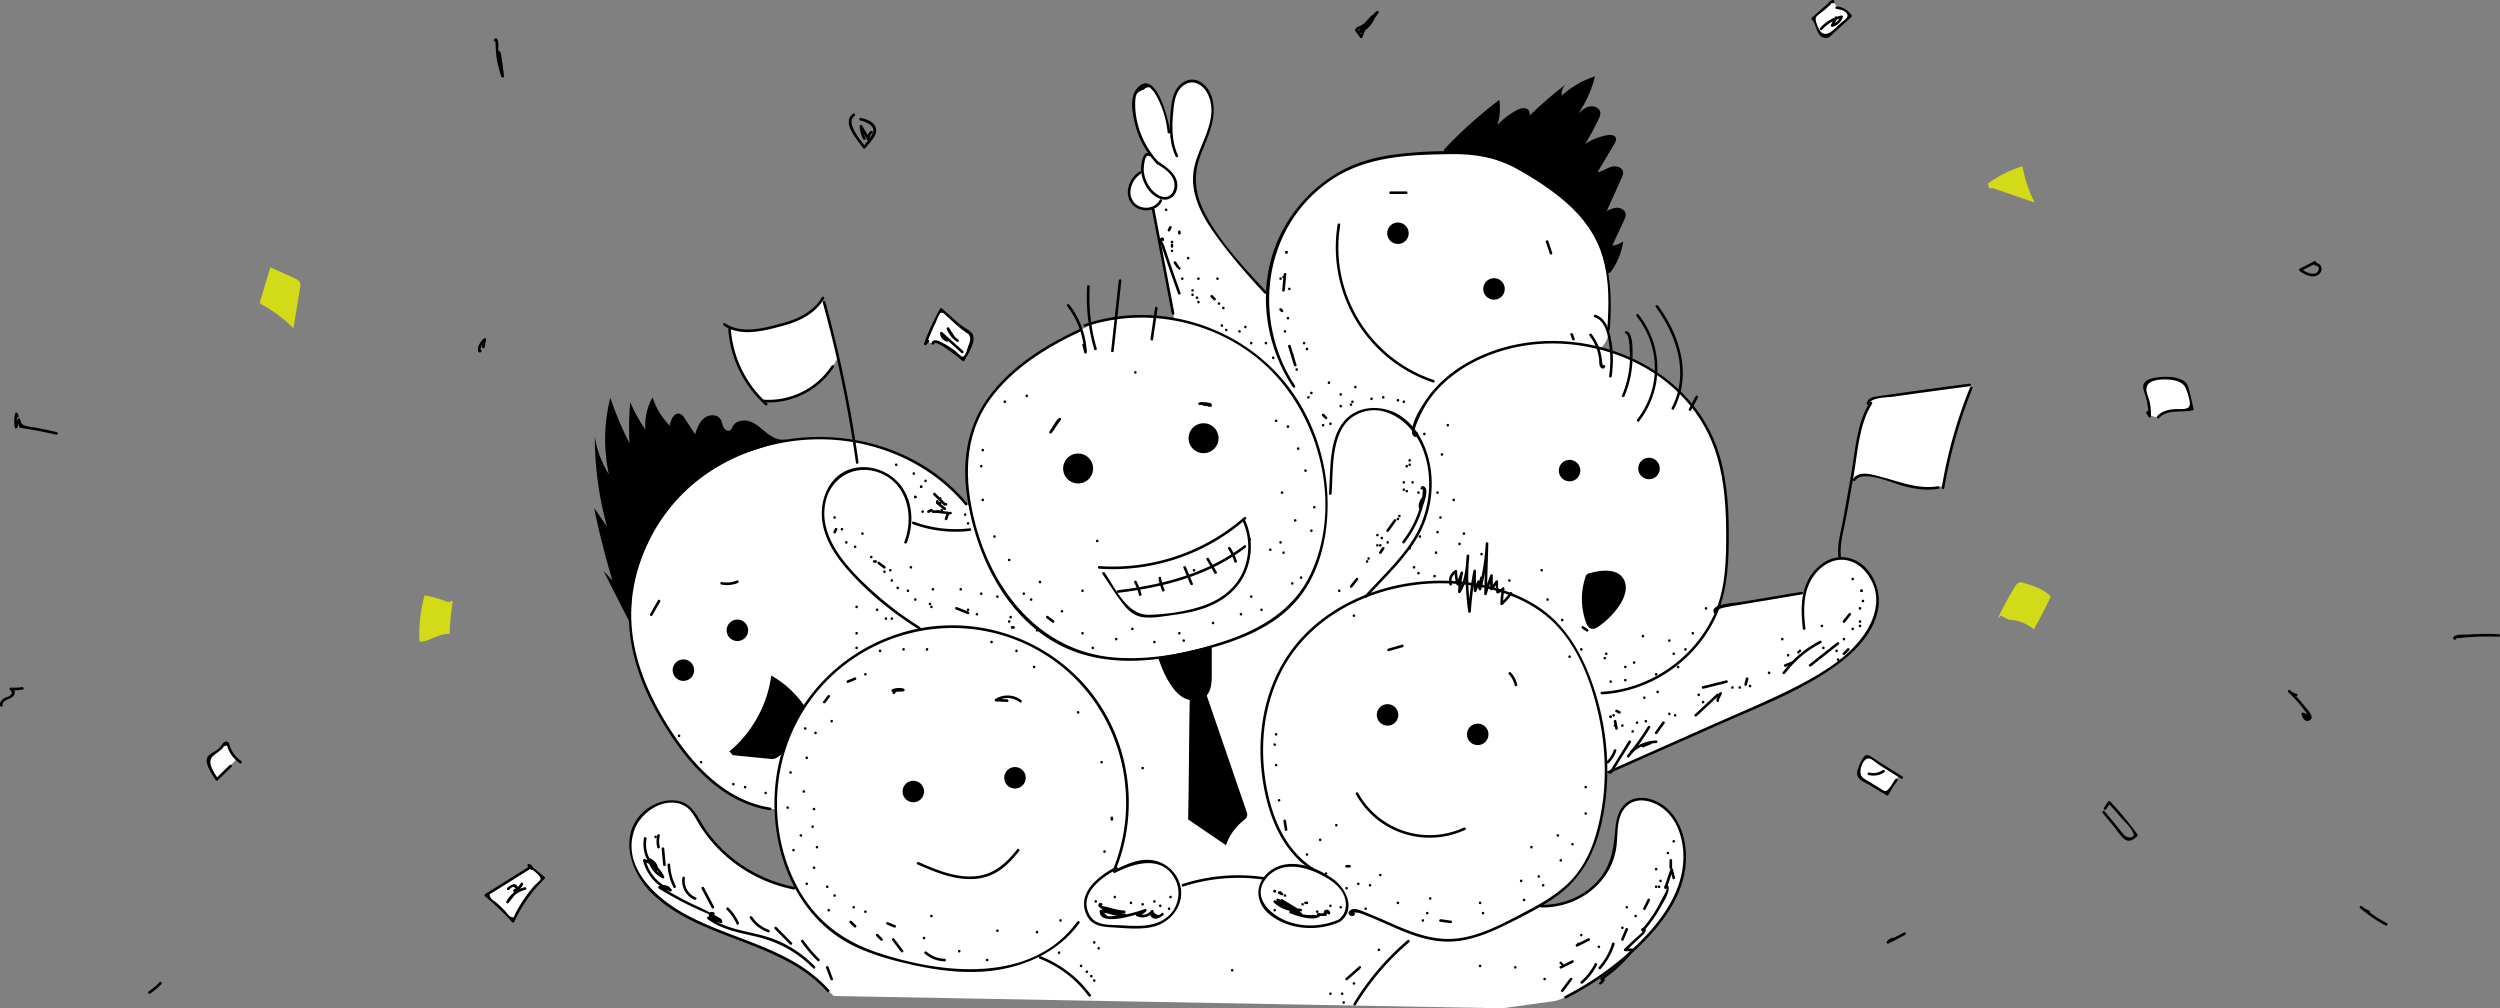 <svg width="1081" height="436" fill="none" xmlns="http://www.w3.org/2000/svg"><rect width="100%" height="100%" fill="#808080" stroke="none"/><g clip-path="url(#clip0)"><path d="M234.617 379.869l-4.94-4.866-1.333.333-17.806 11.465 1.546 2.203 6.592 6.152 3.341 2.672 4.281-7.856 5.789-7.182 2.53-2.921zm586.367-44.37l-4.743 7.507-7.069-3.481-5.039-3.338-.386-2.777 1.909-4.586 2.054-1.461 3.311 1.673 9.963 6.463zM400.649 148.081l2.94.144 1.069-.401 5.038 2.353 6.698 5.177 3.167-5.661.546-4.442-1.508-2.059-5.88-4.079-5.41-4.662-1.325.621-5.335 13.009zM102.318 328.218l-8.357 8.62-3.933-6.614 1.432-3.89 5.335-4.079h1.909l2.288 4.306 1.326 1.657zm254.295-196.855l-1.091-2.331s-4.046 8.06-16.207 10.996c-12.153 2.937-18.571 3.005-18.571 3.005l-5.008-1.4-.197 4.003 2.137 8.272 2.803 6.803 5.213 8.075 3.584 4.208 3.106.696s9.411-.257 15.472-4.018c6.062-3.762 8.055-5.638 10.244-8.408 2.198-2.77 4.183-6.683 4.183-6.683l-5.668-23.218zM792.154.416l-7.797 7.386 2.016 5.6 2.106 2.37 2.781-.447 8.872-8.143-1.97-2.778-3.629-1.301-2.379-2.687zm137.453 177.459l.242 1.817 3.069.877 3.538-2.557 4.41-.598 6.652-.197V174.5l-2.204-8.362-3.001-1.961s-4.485-1.241-7.13-.923c-2.644.318-6.872 1.052-7.266 2.248-.386 1.196-.265 3.519-.265 3.519l1.318 5.123.637 3.731zm-129.3 30.438l4.091-2.792h4.031l6.827 1.627 7.925 2.527 9.1 1.627 7.933-1.044 4.289-18.889 7.599-23.173-.106-1.673-31.429 4.072-10.251 1.619-2.152 1.355.076 1.885-3.092 6.962-2.258 10.05-2.583 15.847z" fill="#fff"/><path d="M671.872 432.889s1.349.129 8.213-3.11c6.865-3.232 22.738-15.204 22.738-15.204s8.229-7.961 9.525-9.445c1.295-1.483 8.289-9.573 10.691-14.235 2.394-4.662 5.766-12.555 5.766-19.154s-1.94-14.879-4.6-17.86c-2.659-2.982-5.053-6.342-9.653-7.568-4.599-1.226-8.811-1.166-12.176 2.391-3.371 3.557-3.371 12.23-3.371 12.23l-.841 6.614-1.554 6.403-2.977 4.669-4.137 4.397-4.448 3.512-5.698 2.89-5.561 1.998-5.743.311-1.47-.492s8.91-5.676 12.562-9.604c3.652-3.928 8.001-10.935 10.244-16.611 2.243-5.676 3.576-11.564 4.213-16.128.629-4.555.954-13.947.954-13.947l.569-.431 2.977-1.37 9.403-4.147 20.655-9.46 26.633-11.738 14.585-6.486 10.449-5.252 9.683-5.721s8.44-5.835 11.63-9.316c3.19-3.481 6.198-6.841 7.911-9.967 1.712-3.126 2.955-8.907 2.894-12.918-.061-4.011-1.538-7.371-4.016-10.732-2.477-3.36-6.728-5.6-8.145-5.781-1.417-.175-2.667-.795-6.395-.061-3.728.734-7.94 4.806-7.94 4.806l-3.993 6.576-1.19 3.375-4.607.47-27.602 4.729-4.925 1.234s1.076-3.739 2.356-8.764c1.281-5.025 1.591-27.365 1.591-27.365l-1.273-16.263-2.841-14.008-4.569-10.86-5.054-8.31-8.584-9.505-10.047-7.576-11.244-5.713-11.115-4.057s2.326-2.035 2.962-5.116c.637-3.08.47-18.601.47-18.601l-1.091-9.907s-1.728-8.287-5.312-14.886c-3.583-6.599-11.274-15.06-15.464-18.51-4.19-3.452-16.813-16.022-29.171-17.816-12.358-1.793-19.488.069-19.488.069l-9.281.408-9.721.765-9.002 1.195-7.493 1.9-8.456 3.64-9.267 5.85-3.856 3.307-5.137 5.162-3.258 4.14-1.963 2.898-1.962 3.148-2.319 4.366-2.265 5.54-1.523 4.723-1.197 5.464-.94 8.612-2.621-2.361-11.54-13.131-7.418-9.588s-3.364-5.335-5.091-8.446c-1.736-3.11-4.357-9.687-4.554-13.539-.197-3.852.644-9.437 2.129-12.85 1.485-3.413 4.251-9.49 5.092-13.29.841-3.798 1.189-9.633-.788-13.092-1.978-3.458-4.403-5.827-7.32-5.486-2.917.348-4.849 1.385-6.281 3.95-1.432 2.573-2.371 8.15-2.371 8.15l-.152 10.626-1.288-1.188s-1.137-7.364-2.72-10.724c-1.584-3.36-3.857-7.167-3.857-7.167s-1.189-2.225-3.114-1.975c-1.932.25-3.659 1.43-4.501 3.209-.841 1.778-1.629 5.04-.939 10.027.689 4.988 3.311 10.671 3.311 10.671l4.054 6.327s-1.402-.62-2.167.265c-.766.885-1.584 3.322-1.584 4.45 0 1.127.061 2.838.061 2.838l-1.834.946s-2.227 1.55-3.144 3.935c-.917 2.376-1.008 4.911-.212 7.046.795 2.134 2.439 3.08 4.182 3.594 1.743.515 5.493.182 5.493.182l5.615 28.803 3.682 19.003s-10.524-1.302-18.366-1.302c-7.842 0-16.048 2.975-16.048 2.975l-10.6 5.441s-7.698 3.572-17.26 9.997c-9.57 6.425-13.442 11.783-19.299 19.692-5.856 7.908-7.258 17.549-7.425 18.617-.167 1.074-1.318 9.058-.659 14.666.659 5.6 1.349 10.693 1.349 10.693l-2.243-.93s-7.342-9.49-16.859-15.431c-9.516-5.941-24.193-10.141-24.193-10.141l-10.6-2.187s-10.441-.651-14.903-.651c-4.463 0-19.193 2.444-19.193 2.444l-22.063 7.106-16.965 12.117-12.494 17.519-7.357 20.789-.948 15.06.879 4.571.864 8.461 3.069 12.063 3.902 9.907 4.569 8.915 7.554 12.191 8.592 10.822 7.463 7.107 8.297 5.744 9.266 4.223 9.32 1.68s.485 8.869 1.584 14.212c1.098 5.335 3.03 9.959 3.03 9.959l4.425 9.604-1.796.265s-5.379-1.264-9.887-3.012c-4.509-1.748-13.116-6.788-16.23-9.339-3.114-2.55-8.835-8.211-10.471-10.61-1.637-2.399-5.228-8.461-5.653-9.15-.432-.688-3.296-3.836-4.932-4.381-1.637-.545-4.183-1.378-6.85-.916-2.667.462-4.175.59-8.933 4.003-4.751 3.413-5.895 7.901-5.895 7.901l-1.106 5.593.227 5.199s.91 4.624 2.963 8.204c2.053 3.579 7.759 9.717 10.592 12.229 2.834 2.513 11.654 7.159 14.647 8.65 2.992 1.499 18.942 7.909 18.942 7.909l15.593 6.251 10.198 5.464 6.653 4.836 5.236 5.153 2.795 2.604 288.952 5.32 22.405-3.088z" fill="#fff"/><path d="M466.614 142.344c-14.063 6.599-27.913 15.113-37.702 27.403-10.252 12.866-13.086 28.107-10.851 44.204 4.009 28.857 20.079 59.824 49.728 68.875 17.214 5.253 35.815 2.626 52.894-1.846 14.994-3.92 30.709-9.838 40.779-22.204 9.933-12.2 13.221-29.137 12.517-44.537-.705-15.31-5.6-30.446-14.131-43.19-19.48-29.106-57.736-42.07-90.953-30.854-.69.234-.394 1.332.303 1.097 28.572-9.649 61.827-1.302 82.27 20.918 20.51 22.287 28.398 58.454 15.07 86.357-7.13 14.924-21.177 23.354-36.392 28.44-15.441 5.161-32.323 8.688-48.651 7.272-31.906-2.769-52.341-28.901-59.888-58.189-4.667-18.117-5.046-37.196 6.191-52.99 9.675-13.607 24.503-22.779 39.384-29.765.667-.317.091-1.301-.568-.991zm229.489.137c1.341-18.799-.137-37.461-13.851-51.673-5.91-6.123-13.017-10.997-20.223-15.462-8.281-5.13-16.532-8.952-26.375-9.656-10.577-.757-21.76-.227-32.277 1.082-8.41 1.052-16.586 3.27-24.019 7.409-14.002 7.803-24.791 21.258-29.375 36.606-5.698 19.078-1.879 40.094 9.016 56.592.402.606 1.387.038.985-.575-18.98-28.735-13.82-68.746 15.26-88.733 15.351-10.55 33.929-11.185 51.947-11.428 10.297-.136 19.541 1.31 28.641 6.342 7.455 4.125 14.835 8.9 21.268 14.5 7.425 6.463 13.206 14.288 15.964 23.824 2.917 10.095 2.652 20.789 1.917 31.164-.068.734 1.069.735 1.122.008z" fill="#000"/><path d="M611.969 187.766c-2.008-.855 3.872-11.601 4.629-12.827 2.516-4.057 5.721-7.651 9.335-10.762 7.084-6.1 15.714-10.322 24.685-12.85 18.094-5.116 38.127-3.095 55.137 4.775 17.776 8.219 31.406 22.795 36.847 41.752 3.068 10.709 3.773 21.939 3.796 33.026.022 11.14-.22 22.628-4.486 33.087-8.077 19.813-27.898 34.01-49.272 35.153-.728.038-.735 1.173 0 1.135 20.222-1.082 39.021-13.509 48.287-31.467 5.44-10.55 6.441-22.197 6.584-33.889.16-12.729-.363-25.701-4-37.991-12.26-41.426-63.517-59.892-101.864-43.636-9.933 4.208-19.124 10.769-25.185 19.805-2.311 3.443-6.16 9.535-5.94 13.879.106 2.082 2.477 2.975 2.697.485.015-.174-.114-.416-.28-.492-.129-.053-.258-.114-.394-.167-.675-.28-1.25.704-.576.984z" fill="#000"/><path d="M568.091 375.472c-13.661-8.521-19.389-25.307-21.275-40.541-1.986-16.029.454-32.852 8.524-46.997 13.858-24.285 42.521-36.295 69.684-35.705 15.04.326 31.141 4.223 43.113 13.69 13.039 10.315 19.571 27.358 23.079 43.115 3.788 17.02 3.728 35.205-1.182 51.998-2.432 8.31-6.372 15.878-12.851 21.743-5.819 5.275-12.82 9.021-19.745 12.623-8.562 4.465-17.412 9.172-27.133 10.368-9.766 1.203-18.821-2.157-27.61-6.016-3.72-1.635-7.41-3.338-11.199-4.806-1.697-.658-5.811-2.921-7.705-1.324-2.114 1.778 1.083 3.488 2.023 1.808.136-.242.076-.484-.091-.688-.084-.099-.159-.197-.243-.295-.462-.568-1.265.242-.803.802-.977-1.188 2.781-.545 2.963-.492 1 .287 1.985.689 2.962 1.059 2.122.81 4.213 1.696 6.297 2.611 3.712 1.627 7.395 3.338 11.168 4.821 7.153 2.808 14.593 4.616 22.314 3.678 7.91-.961 15.305-4.276 22.352-7.818 7.167-3.602 14.479-7.242 20.95-12.017 13.168-9.718 18.359-24.452 20.427-40.193 2.175-16.521.356-33.511-4.895-49.313-4.773-14.363-12.221-28.001-25.473-36.098-12.222-7.477-27.201-10.52-41.415-10.399-26.065.22-53.107 11.867-67.025 34.669-9.138 14.984-11.843 33.208-9.479 50.432 2.091 15.257 8.001 31.747 21.67 40.276.644.379 1.22-.605.598-.991zm-85.323-.173c11.304-28.728 4.326-62.481-18.177-83.807-20.45-19.381-49.879-26.124-76.663-17.278-27.352 9.037-47.583 32.171-52.083 60.687-4.524 28.645 6.629 61.762 34.277 74.582 8.085 3.746 16.814 6.084 25.504 7.953 9.676 2.082 19.624 3.353 29.527 2.679 16.063-1.089 31.967-7.711 41.62-21 .432-.591-.553-1.158-.985-.576-19.67 27.078-58.637 22.681-86.467 13.35-15.298-5.131-27.125-14.296-34.725-28.652-6.554-12.381-9.335-26.646-8.463-40.594 1.757-28.16 18.684-52.771 44.445-64.357 25.148-11.314 54.312-8.287 76.413 8.264 27.141 20.327 37.051 57.001 24.686 88.446-.273.681.826.976 1.091.303zm40.642-95.902c.493.167.576 1.378.576 1.892 0 1.158 0 2.316-.007 3.474 0 2.339-.008 4.669-.008 7.008 0 3.3-.159 6.977-2.508 9.286-2.531 2.49-6.827 2.346-9.888.545-3.061-1.802-5.114-4.882-6.857-7.969-1.803-3.202-2.72-6.024-4.069-9.445 0 0 7.949-1.324 13.631-2.656 5.683-1.332 9.13-2.135 9.13-2.135z" fill="#000"/><path d="M514.462 302.314c-.379 16.906-.333 35.107-.712 52.014 5.455 3.716 10.911 7.424 16.366 11.14a23.376 23.376 0 017.418-10.55c.697-.56 1.477-1.15 1.705-2.013.189-.726-.061-1.491-.304-2.202-5.796-16.899-11.6-33.798-17.396-50.705 0 0-1.455 1.695-3.311 2.164-1.856.47-3.766.152-3.766.152zm-32.308 75.103c8.57-4.412 20.716-7.787 26.11 3.065 2.061 4.132 1.645 9.279-.901 13.115-2.781 4.193-7.395 6.07-12.252 6.569-3.516.364-7.069.121-10.585-.083-4.637-.272-10.744.341-13.343-4.351-5.016-9.067 4.933-16.286 11.843-19.874.651-.34.075-1.316-.576-.983-7.456 3.874-17.222 11.419-12.472 21.031 2.372 4.798 7.327 4.888 12.078 5.168 5.486.318 11.191.962 16.593-.355 9.062-2.21 15.056-11.965 10.585-20.812-1.985-3.928-5.781-6.924-10.107-7.817-6.176-1.264-12.214 1.589-17.564 4.344-.628.333-.06 1.316.591.983zm97.265 21.167c6.978-5.146 2.94-14.099-2.751-18.329-7.289-5.426-19.078-9.801-27.261-3.822-7.145 5.222-6.903 14.076-.015 19.328 8.296 6.327 19.972 7.008 29.413 3.111.667-.273.371-1.378-.303-1.098-6.774 2.8-14.388 3.239-21.344.78-8.183-2.891-16.715-11.246-8.971-19.533 6.13-6.554 15.767-4.465 22.859-.863 3.311 1.681 6.751 3.807 8.911 6.895 2.69 3.844 2.985 9.52-1.114 12.54-.583.439-.015 1.422.576.991z" fill="#000"/><path d="M546.353 379.218c-11.827-1.627-23.64-.628-35.012 3.02-.698.219-.394 1.317.303 1.097 11.16-3.579 22.798-4.616 34.406-3.019.72.098 1.031-.999.303-1.098zm-96.749 35.334c8.456 3.338 15.669 8.87 21.079 16.165.432.583 1.417.015.985-.575-5.607-7.56-12.995-13.228-21.761-16.687-.682-.265-.978.832-.303 1.097zm158.985-7.983a112.448 112.448 0 00-23.314 27.373c-.379.628.599 1.196.985.575a111.719 111.719 0 0123.14-27.138c.545-.477-.258-1.279-.811-.81zm57.782-14.175c10.244.152 20.306-4.23 26.685-12.358a28.452 28.452 0 005.963-14.568c.622-5.547-.128-12.586 4.251-16.824 5.046-4.873 12.956-1.96 17.374 2.263 4.682 4.473 6.864 11.322 7.205 17.641.75 13.622-6.629 25.753-15.562 35.425-10.138 10.974-22.345 19.934-35.634 26.722-.652.333-.076 1.31.575.984 12.631-6.455 24.239-14.856 34.111-25.05 8.714-8.998 16.389-19.979 17.556-32.776.97-10.64-2.879-23.468-13.646-27.751-3.773-1.506-8.221-1.688-11.638.772-4.046 2.913-4.879 8.029-5.258 12.661-.72 8.672-2.182 16.119-8.615 22.537-6.175 6.152-14.699 9.308-23.352 9.18-.743-.008-.743 1.127-.015 1.142zm-322.919-8.884c-15.32-3.043-29.231-11.882-38.225-24.694-3.334-4.753-5.41-11.133-11.752-12.457-5.569-1.158-11.607 1.165-15.623 5.025-10.502 10.096-5.054 25.988 4 34.896 9.502 9.346 22.352 14.424 34.589 19.124 14.858 5.706 30.413 11.223 41.264 23.445.485.545 1.288-.258.803-.802-16.578-18.663-42.976-21.637-63.745-33.624-12.077-6.978-26.094-20.313-20.343-35.789 2.856-7.689 13.229-14.538 21.366-10.3 3.236 1.688 4.743 5.23 6.57 8.181a61.44 61.44 0 005.493 7.523c9.054 10.602 21.632 17.86 35.3 20.577.72.128 1.023-.962.303-1.105zm54.387-112.376c-10.305-6.485-19.837-14.159-28.209-23.006-7.812-8.256-15.245-19.033-12.669-30.99 2.508-11.625 14.366-17.225 25.042-11.95 10.759 5.32 13.04 18.806 9.024 29.174-.265.681.834.976 1.099.303 3.197-8.257 2.69-18.224-3.061-25.284-5.009-6.145-13.972-9.014-21.572-6.463-7.592 2.55-11.683 10.065-12.123 17.731-.568 9.944 4.971 18.776 11.328 25.958 8.812 9.952 19.336 18.443 30.572 25.511.614.394 1.19-.59.569-.984z" fill="#000"/><path d="M394.763 226.65c7.948 2.906 16.214 3.89 24.624 2.914.72-.084.728-1.219 0-1.135-8.296.961-16.479 0-24.321-2.869-.69-.257-.985.84-.303 1.09zm-23.549-26.82a535.817 535.817 0 00-14.373-69.36c-.364.098-.728.204-1.099.303l.568 1.687c.235.689 1.334.394 1.099-.302l-.568-1.688c-.235-.689-1.296-.409-1.099.303a534.19 534.19 0 0114.373 69.359c.099.719 1.198.416 1.099-.302zm-15.836-71.274c-3.766 6.319-10.373 9.407-17.253 11.253-7.728 2.074-17.548 4.783-24.617-.038-.606-.416-1.175.568-.576.984 7.41 5.048 17.449 2.301 25.496.152 7.168-1.915 14.017-5.207 17.935-11.776.371-.628-.614-1.203-.985-.575z" fill="#000"/><path d="M314.887 142.45c.977 12.593 6.645 24.21 16.017 32.709.538.492 1.349-.311.803-.803-9.145-8.286-14.729-19.6-15.684-31.906-.053-.719-1.189-.726-1.136 0z" fill="#000"/><path d="M329.829 173.94c12.244.908 24.056-4.972 30.762-15.234.401-.613-.584-1.181-.985-.575-6.501 9.944-17.935 15.552-29.785 14.674-.72-.053-.72 1.082.008 1.135zm245.967 39.504c.803-10.731-.682-28.228 10.653-34.131 11.555-6.016 23.527 2.959 28.141 13.365 4.993 11.253 4.281 24.845-.985 35.864-5.273 11.034-15.275 19.919-23.382 28.887-.493.537.31 1.347.803.802 7.683-8.491 16.866-16.808 22.435-26.927 4.834-8.778 6.63-19.177 5.069-29.068-1.379-8.748-5.546-17.739-13.244-22.628-6.706-4.26-16.389-4.593-22.534.893-8.524 7.621-7.312 22.666-8.085 32.943-.06.727 1.076.719 1.129 0zm166.35 51.053c-.818-1.491 8.305-2.671 9.002-2.785l9.607-1.612c6.16-1.029 12.32-2.066 18.473-3.095.72-.121.417-1.218-.303-1.097-8.865 1.483-17.738 2.974-26.603 4.457-1.826.303-13.396.621-11.161 4.707.357.636 1.334.068.985-.575z" fill="#000"/><path d="M780.676 271.808c-.848-6.993-1.129-14.606 2.41-20.971 3.106-5.577 9.418-10.126 16.063-8.453 5.591 1.407 9.615 6.379 11.319 11.685 1.97 6.152.228 12.706-3 18.102-6.66 11.14-18.798 18.511-30.042 24.331-11.904 6.16-24.368 11.268-36.612 16.702-15.214 6.75-30.428 13.508-45.643 20.259-.667.295-.091 1.271.576.984 16.139-7.159 32.278-14.326 48.416-21.485 14.684-6.516 29.974-12.442 43.62-21.024 10.691-6.72 22.807-16.377 24.511-29.795 1.167-9.179-4.872-20.319-14.858-21.197-5.925-.522-11.327 3.163-14.487 7.923-4.47 6.728-4.334 15.219-3.402 22.916.076.742 1.22.749 1.129.023z" fill="#000"/><path d="M795.981 240.559c-.561-5.706 1.447-11.995 2.447-17.61 1-5.585 1.993-11.178 2.993-16.763 1.834-10.277 2.319-22.643 8.077-31.641.394-.621-.591-1.189-.985-.576-5.842 9.127-6.334 21.501-8.191 31.914l-3.25 18.216c-.94 5.282-2.766 11.057-2.228 16.453.069.726 1.205.734 1.137.007z" fill="#000"/><path d="M808.248 174.644c.735-2.936 8.031-2.777 10.312-3.103a2784.25 2784.25 0 0133.096-4.51c.712-.091.727-1.226 0-1.135a2758.766 2758.766 0 00-26.171 3.526c-4.334.606-8.675 1.189-12.994 1.847-2.243.341-4.705.568-5.334 3.065-.182.711.917 1.014 1.091.31zm-5.987 33.117c2.865-4.79 16.351 1.196 20.359 2.27 5.175 1.393 10.282 2.218 15.624 1.31.72-.121.417-1.219-.303-1.098-8.304 1.4-16.086-1.793-23.973-3.882-3.599-.954-10.214-3.322-12.691.817-.372.636.613 1.211.984.583zm49.547-40.17a203.769 203.769 0 00-12.191 43.197c-.121.712.977 1.022 1.098.303a204.11 204.11 0 0112.192-43.197c.272-.674-.826-.969-1.099-.303zM333.163 349.227c-19.655-3.095-33.861-18.73-43.976-34.766-11.313-17.929-18.852-37.862-15.397-59.28 3.13-19.426 14.086-37.37 29.959-49.017 15.692-11.51 35.483-17.027 54.864-16.104 22.39 1.075 44.295 10.966 58.729 28.274.47.56 1.265-.243.803-.803-26.451-31.717-75.557-37.196-110.039-15.688-16.752 10.451-29.012 27.154-33.982 46.255-5.471 21.039-.478 41.525 10.024 60.142 10.585 18.768 26.072 38.52 48.712 42.085.72.106 1.03-.984.303-1.098zm214.342-223.192c-9.646-10.444-20.375-21.667-26.807-34.456-3.637-7.235-4.728-14.712-2.243-22.507 1.909-5.971 5.107-11.526 6.046-17.792.705-4.708.266-9.952-2.932-13.728-2.697-3.194-6.683-4.246-10.251-1.764-4.357 3.035-4.827 8.741-5.221 13.585-.508 6.304-.432 12.502 2.273 18.337.311.658 1.288.083.985-.576-2.796-6.016-2.629-12.615-2.008-19.078.379-3.913.872-8.31 4.175-10.943 4.205-3.345 8.827-.47 10.797 3.708 5.092 10.837-4.243 21.977-6.084 32.368-1.712 9.679 2.697 18.79 8.077 26.555 6.652 9.604 14.464 18.519 22.382 27.093.5.538 1.303-.265.811-.802z" fill="#000"/><path d="M506.014 57.16c-.454-4.306-6.175-28.455-14.411-18.905-3.47 4.034-1.849 11.533-.621 16.15 1.659 6.259 4.91 11.874 9.319 16.589.501.537 1.304-.273.804-.802-6.054-6.471-9.843-14.871-10.214-23.771-.03-.81-.061-1.627-.015-2.437.189-3.3.591-4.17 3.69-5.23 1.492-1.377 2.652-1.37 3.485.03a5.458 5.458 0 011.409 1.734c.47.704.864 1.49 1.243 2.24 2.303 4.51 3.645 9.361 4.167 14.394.084.727 1.22.734 1.144.008z" fill="#000"/><path d="M500.468 70.971c2.644 1.71 5.705 3.618 6.925 6.683 1.69 4.26-1.348 9.603-6.508 6.705-2.569-1.446-4.486-4.087-5.486-6.804a14.64 14.64 0 01-.849-3.897c-.06-.863.311-7.515 2.433-6.145.613.393 1.189-.583.575-.984-3.599-2.316-4.273 5.297-4.144 7.129.333 4.836 3.197 10.186 7.834 12.162 3.637 1.543 6.971-.477 7.698-4.284 1.023-5.418-3.924-8.96-7.902-11.54-.621-.402-1.19.574-.576.975z" fill="#000"/><path d="M501.475 86.433c-1.947 3.957-7.88 4.518-10.865 1.37-3.622-3.822-1.334-10.119 2.644-12.631.614-.386.046-1.37-.576-.984-4.599 2.898-7.046 10.065-2.879 14.409 3.486 3.633 10.373 3.027 12.654-1.604.326-.644-.652-1.219-.978-.56z" fill="#000"/><path d="M498.103 90.799l8.593 44.907c.136.719 1.235.417 1.098-.302l-8.592-44.908c-.136-.719-1.235-.416-1.099.303zm170.306 13.79c.56 1.687 1.129 3.382 1.689 5.07.228.689 1.326.394 1.099-.303-.561-1.687-1.129-3.383-1.69-5.07-.235-.689-1.333-.386-1.098.303zM601.294 83.89h6.766c.735 0 .735-1.135 0-1.135h-6.766c-.728 0-.735 1.135 0 1.135zm-22.269 17.171c.159-1.294.326-2.588.485-3.882.075-.629-1.016-.78-1.114-.152-4.842 29.772 12.593 58.742 41.218 68.353.697.235.993-.863.303-1.097-27.981-9.392-45.158-37.824-40.422-66.953-.372-.053-.743-.099-1.114-.151-.159 1.294-.326 2.588-.485 3.882-.099.726 1.038.719 1.129 0zm-110.978 48.412c.25.953.507 1.907.758 2.853h1.136c-.386-7.568-2.94-14.568-7.569-20.585-.44-.567-1.425-.007-.985.575 4.5 5.85 7.031 12.631 7.41 20.01.038.734 1.099.734 1.136 0 .076-1.423-.143-2.24-.916-3.428-.387-.606-1.372-.038-.97.575zm2.037-25.632a80.165 80.165 0 003.046 27.184c.204.703 1.303.401 1.098-.303a79.21 79.21 0 01-3.008-26.881c.038-.727-1.098-.727-1.136 0zm13.662-2.535c-1.099 10.141-2.205 20.282-3.304 30.423-.076.726 1.061.719 1.137 0 1.098-10.141 2.204-20.282 3.303-30.423.083-.719-1.053-.719-1.136 0zm15.684 11.729l-1.955 13.478c-.106.712.993 1.022 1.099.303l1.954-13.478c.106-.712-.992-1.022-1.098-.303zm186.375 115.668c-2.311 6.629-2.402 13.327-.189 19.994.455 1.377 1.227 2.921 2.659 3.186 1.061.197 2.084-.401 2.971-1.014a34.78 34.78 0 008.796-8.786c2.44-3.519 4.175-8.348 1.857-11.935-2.986-4.616-9.911-3.655-15.2-2.134l-.894.689zm-162.827-73.87c-1.356-.848-2.894-1.105-4.455-.795-.727.144-.409 1.204.303 1.098a10.193 10.193 0 014.327.287v-1.097c-1.167.325-2.296.182-3.349-.416-.144.348-.296.688-.44 1.036 1.326.311 2.66.629 3.985.939.713.166 1.016-.923.304-1.097-1.326-.311-2.66-.629-3.986-.939-.614-.144-1.008.712-.439 1.037a5.388 5.388 0 004.22.537c.538-.151.538-.946 0-1.097-1.629-.462-3.258-.537-4.933-.288.099.364.205.727.304 1.098 1.272-.25 2.485 0 3.583.681.622.386 1.198-.598.576-.984zm-65.236 6.107l-3.978 5.699c.326.189.651.378.985.575 1.076-1.703 2.159-3.398 3.235-5.1-.326-.19-.652-.379-.985-.576-.75 1.294-1.493 2.589-2.243 3.875-.363.636.614 1.203.985.575.75-1.294 1.493-2.588 2.243-3.874.364-.636-.591-1.189-.985-.576-1.076 1.703-2.159 3.398-3.235 5.101-.394.628.568 1.166.985.575l3.978-5.698c.416-.598-.569-1.166-.985-.576zm17.54 64.97c23.079 1.597 46.06-6.198 63.426-21.447.553-.484-.258-1.287-.803-.802-17.154 15.06-39.847 22.696-62.623 21.114-.728-.053-.728 1.082 0 1.135z" fill="#000"/><path d="M537.474 225.666c3.235 7.288 3 15.749-.644 22.855-3.69 7.19-10.57 11.602-18.132 13.918-6.887 2.111-14.563 3.216-21.761 3.39-9.637.227-14.54-11.314-19.268-18.216-.409-.598-1.394-.03-.985.575 3.046 4.45 5.903 9.142 9.259 13.365 2.251 2.831 4.85 4.95 8.547 5.358 4.228.469 8.895-.461 13.093-1.021 4.599-.621 9.213-1.484 13.585-3.081 7.539-2.747 14.048-7.704 17.336-15.173 3.175-7.212 3.137-15.363-.053-22.545-.288-.666-1.273-.083-.977.575zm114.978 65.901a10.442 10.442 0 012.5 4.768c.167.711 1.258.409 1.099-.303a11.645 11.645 0 00-2.788-5.274c-.501-.53-1.304.272-.811.809zm-51.856-10.02c1.97-.56 3.947-1.128 5.917-1.688.705-.197.402-1.294-.303-1.097-1.97.56-3.947 1.127-5.917 1.687-.697.205-.402 1.302.303 1.098zm-14.328 61.883c9.335 16.808 29.792 23.4 47.28 15.416.666-.303.091-1.279-.576-.984-16.935 7.734-36.71 1.218-45.719-15.007-.356-.636-1.341-.061-.985.575zm-150.75-41.033c-1.621-.076-3.235-.152-4.856-.22.098.356.189.704.288 1.06 3.174-1.991 7.039-1.801 10.039.439.583.439 1.152-.545.576-.984-3.296-2.46-7.706-2.611-11.184-.439-.485.303-.272 1.029.288 1.059 1.622.076 3.236.152 4.857.22.72.03.72-1.105-.008-1.135zm-87.906 2.566a42.708 42.708 0 00-14.131-12.851c-1.644 12.669-8.243 24.634-18.093 32.792l1.507 1.642c5.615.553 11.222 1.113 16.836 1.665 0 0 2.016.242 4.357-2.391 2.341-2.634 2.485-7.046 2.485-7.046l5.887-11.102 1.152-2.709zm-35.717-52.197c2.424.454 4.819.25 7.107-.673.667-.273.379-1.37-.303-1.098-2.099.848-4.274 1.098-6.501.674-.712-.129-1.023.961-.303 1.097zm-29.816 13.312c1.129-1.967 2.258-3.942 3.387-5.91.363-.636-.622-1.211-.985-.575-1.129 1.967-2.258 3.943-3.387 5.91-.364.644.621 1.211.985.575zm104.88 33.791c.788-1.158 2.235-1.506 3.5-.991.099-.363.205-.727.303-1.098-1.705-.507-3.402-.378-5.031.318-.53.227-.242 1.075.288 1.06 1.409-.046 2.826-.091 4.235-.144.728-.023.735-1.158 0-1.135-1.409.045-2.826.091-4.235.144.098.355.189.703.288 1.059 1.341-.567 2.765-.613 4.16-.204.719.212.962-.825.303-1.098-1.758-.711-3.736-.03-4.789 1.514-.417.605.568 1.173.978.575zm9.729 73.907c7.978 3.451 16.373 7.046 25.268 6.229 8.373-.772 13.699-5.638 18.7-11.98.447-.568-.348-1.377-.803-.802-5.069 6.432-10.517 11.299-19.101 11.73-8.267.416-16.063-2.944-23.481-6.153-.674-.295-1.25.689-.583.976zm4.174-226.649c-.394.386-.788.772-1.182 1.15.318.182.637.371.947.552 1.175-3.155 2.47-6.258 3.94-9.285.349-.712 1.493-4.026 2.19-4.246 1.273-.409 2.076.961 2.947 1.733 1.993 1.763 3.94 3.595 6.001 5.275.538.439 1.485.976 1.978 1.491 1.561.636 2.121 1.96 1.674 3.988a30.389 30.389 0 01-.712 1.975c-.348.916-1.144 4.231-2.265 4.458-.803.166-2.402-1.733-3.114-2.293a35.708 35.708 0 00-5.274-3.444c-1.364-.726-4.432-2.558-5.145-.151-.204.704.887.999 1.099.303.621-2.112 11.6 6.803 12.191 7.386.25.25.72.212.894-.114 1.485-2.747 5.509-8.809 3.289-11.76-1.16-1.536-4.039-2.838-5.562-4.17-2.485-2.172-4.94-4.374-7.402-6.561-.266-.235-.705-.22-.894.113a107.967 107.967 0 00-6.911 15c-.204.552.569.923.948.552.394-.386.788-.772 1.182-1.15.515-.515-.296-1.317-.819-.802zM368.91 49.146c-5.334 3.852 1.978 11.435 4.296 14.9.258.38.72.349.985 0 1.629-2.179 5.213-5.327 4.599-8.37-.613-3.034-3.909-4.056-6.516-4.691-.712-.174-1.015.923-.303 1.097 3.016.742 7.464 2.58 4.887 6.508-1.106 1.688-2.439 3.277-3.652 4.89h.985c-1.818-2.71-8.819-10.376-4.705-13.35.583-.424.015-1.408-.576-.984zm255.515 15.491A191.606 191.606 0 01648.3 43.175c.576 3.64.288 7.416-.834 10.928a31.174 31.174 0 018.092-6.304c1.349-.734 2.933-1.377 4.38-.863 1.447.515 2.182 2.755.901 3.595a180.627 180.627 0 0116.079-13.948 5.705 5.705 0 00-1.599 4.783 37.625 37.625 0 0114.396-8.34 52.396 52.396 0 01-7.191 16.03c1.478-1.333 3.069-2.718 5.031-3.058 1.963-.34 4.334.87 4.448 2.86.053.856-.311 1.68-.674 2.46a106.374 106.374 0 01-5.895 10.89 25.457 25.457 0 019.63-3.761c1.402-.235 3.273-.076 3.675 1.286.235.818-.212 1.658-.644 2.392-2.44 4.11-4.88 8.219-7.327 12.335 2.084-.325 3.849-1.71 5.872-2.308 2.023-.598 4.804.091 5.152 2.165.16.938-.242 1.869-.636 2.732-2.137 4.737-4.266 9.475-6.402 14.212 1.462-.726 3-1.46 4.629-1.43 1.629.03 3.372 1.105 3.561 2.724.114.939-.295 1.847-.697 2.702-1.705 3.655-3.41 7.318-5.114 10.973a10.197 10.197 0 004.75-1.831 29.78 29.78 0 01-5.591 13.448l-1.387.462-2.432-10.588-6.736-12.547-12.32-11.897-16.298-10.557-15.563-5.744-15.32-1.211h-2.023l.212-1.128zM723.819 176.9c7.888-14.992 2.561-31.816-6.872-44.711-.424-.583-1.417-.015-.985.575 9.168 12.54 14.57 28.939 6.872 43.56-.333.644.644 1.219.985.576zm-15.086 5.273c10.676-13.781 10.555-32.602-.303-46.247-.454-.575-1.258.234-.803.802 10.441 13.108 10.57 31.392.303 44.643-.439.575.356 1.385.803.802zm-6.289-10.867c2.258-5.434 3.486-11.162 3.471-17.058-.008-2.285.386-10.269-2.592-11.064-.704-.189-1.007.908-.303 1.097 1.553.417 1.584 6.024 1.675 7.402a41.483 41.483 0 01-.076 6.432c-.417 4.481-1.546 8.756-3.266 12.904-.288.658.811.953 1.091.287zm-5.524-8.597c.819-6.115.705-12.441-.863-18.443-.925-3.549-2.493-6.924-6.183-8.15-.697-.235-.993.862-.303 1.097 4.614 1.536 5.584 7.348 6.213 11.526.704 4.647.621 9.324 0 13.97-.091.719 1.045.712 1.136 0zm-3.863-4.608c.023-.038-.288-1.438-.311-1.59-.076-.628-.113-1.256-.212-1.876a22.636 22.636 0 00-.856-3.603c-.773-2.361-1.955-4.533-3.417-6.531-.425-.583-1.41-.015-.985.575 1.409 1.93 2.538 3.989 3.303 6.267.379 1.127.637 2.277.819 3.45.159 1.03 0 2.316.303 3.3.348 1.12 1.606 1.945 2.326.59.356-.65-.629-1.226-.97-.582zm38.195 19.313c.978-1.839 1.947-3.671 2.925-5.51.341-.643-.637-1.218-.985-.575-.977 1.839-1.947 3.671-2.925 5.51-.341.643.637 1.218.985.575zm-50.333-30.885c-.258-.711-.523-1.423-.781-2.134-.25-.681-1.348-.386-1.098.303.257.711.522 1.422.78 2.134.258.681 1.356.386 1.099-.303zm-53.092 105.95c-.576-2.073.083-3.731 1.977-4.957-.287-.166-.568-.325-.856-.492.023 2.051.281 3.807.864 5.767.167.56.917.522 1.099 0 .583-1.657 1.159-3.315 1.742-4.972-.363-.098-.727-.204-1.098-.303a42.932 42.932 0 00-1.069 8.393c-.015.575.773.757 1.061.288 2.955-4.859 3.44-10.308 3.766-15.863.045-.734-1.068-.719-1.137 0-.735 8.113-.492 16.18.705 24.233.098.666 1.076.446 1.114-.152a145.384 145.384 0 012.22-17.36c-.371-.053-.743-.099-1.114-.152a89.986 89.986 0 00.189 8.582.57.57 0 001.114.152c.485-1.317.97-2.642 1.455-3.958l-1.038.136c.114.847.235 1.695.349 2.535-.076.628 1 .78 1.113.151.288-1.513.569-3.019.856-4.533.137-.711-.894-1.014-1.098-.302a17.124 17.124 0 00-.659 5.04c.007.628.954.779 1.113.151a99.604 99.604 0 003.062-19.805h-1.137c-.22 7.25-.432 14.5-.652 21.742-.022.644.947.765 1.114.152a99.877 99.877 0 012.599-7.916c-.371-.053-.742-.099-1.114-.152l-.045 5.828c-.008.605.75.719 1.061.287.765-1.067 1.538-2.134 2.303-3.201-.356-.098-.705-.189-1.061-.287.114 1.513.235 3.034.349 4.548.022.333.348.688.719.545 1.114-.417 1.857-.871 2.705-1.696-.318-.181-.636-.37-.947-.552a52.85 52.85 0 00-.697 6.735c-.022.515.622.719.97.402a27.542 27.542 0 004.122-4.685c.417-.598-.561-1.165-.985-.575a25.354 25.354 0 01-3.948 4.45c.326.136.644.265.97.401a49.71 49.71 0 01.659-6.433c.091-.537-.515-.976-.947-.552-2.379 2.3-1.727-1.219-1.833-2.604-.046-.582-.728-.749-1.061-.287-.765 1.067-1.538 2.134-2.303 3.201.356.098.704.189 1.06.288l.046-5.828c.007-.673-.902-.726-1.114-.151a99.877 99.877 0 00-2.599 7.916c.371.053.743.098 1.114.151.22-7.25.432-14.5.652-21.742.022-.734-1.099-.727-1.137 0a97.668 97.668 0 01-3.023 19.51c.371.053.742.098 1.114.151a16.628 16.628 0 01.621-4.737c-.364-.099-.727-.205-1.099-.303-.288 1.514-.568 3.02-.856 4.533.371.053.743.098 1.114.151.136-1.218-.015-1.997-.508-3.11-.219-.492-.886-.272-1.038.136l-1.455 3.958c.372.053.743.099 1.114.152a89.993 89.993 0 01-.189-8.582c.015-.628-.993-.787-1.114-.152a149.257 149.257 0 00-2.258 17.664c.371-.053.743-.099 1.114-.152a100.754 100.754 0 01-.659-23.929h-1.137c-.31 5.35-.765 10.61-3.614 15.287.356.098.705.189 1.061.287a42.064 42.064 0 011.03-8.09c.159-.719-.856-.991-1.098-.302-.584 1.657-1.16 3.314-1.743 4.972h1.099a19.62 19.62 0 01-.826-5.464c-.008-.416-.485-.734-.857-.492-2.227 1.453-3.114 3.632-2.5 6.243.19.719 1.281.417 1.114-.295zm-288.406-62.443c-2.834.492-5.622-1.036-7.88-2.815-2.265-1.771-4.357-3.89-7.039-4.904-2.69-1.021-6.266-.507-7.63 2.021-.326.598-.53 1.317-1.098 1.687-1.016.674-2.41-.234-2.94-1.331-.531-1.098-.622-2.392-1.273-3.421-1.44-2.271-5.046-2.142-7.13-.439-2.084 1.703-3.023 4.397-3.872 6.955L296.127 181c-.553-.847-1.175-1.748-2.137-2.051-2.447-.779-4.001 2.574-4.357 5.116a29.96 29.96 0 01-7.433-12.237 24.228 24.228 0 00-3.129 13.887 61.754 61.754 0 01-6.561-11.881 129.847 129.847 0 00-.334 17.837 148.867 148.867 0 01-8.266-19.654c-2.751 10.769-2.97 22.174-.652 33.049a42.707 42.707 0 01-6.046-16.278 143.52 143.52 0 005.288 38.929c-1.871-2.687-3.735-5.373-5.606-8.06a370.19 370.19 0 007.91 31.316 916.457 916.457 0 01-3.834-4.049c3.576 7.023 7.152 14.038 10.729 21.061l.909.318.735-15.907 4.584-12.911 5.948-12.994 9.873-12.82 12.948-10.746 11.502-5.813 18.798-6.001 2.796-.59-.371-.485zM585.95 13.23l2.152 2.988c.288.402.879.349 1.038-.136 1.356-4.041 3.674-7.545 6.842-10.398l-.895-.689c-1.651 2.309-3.311 4.61-4.962 6.917-.394.545.439 1.098.894.689 1.795-1.62 3.038-3.527 3.834-5.805.197-.575-.554-.9-.947-.552a37.708 37.708 0 00-6.32 7.212c-.371.545.44 1.12.895.689a34.825 34.825 0 005.47-6.758c.341-.545-.447-1.158-.894-.689l-4.448 4.738c-.507.544.243 1.256.803.802.97-.78 1.94-1.567 2.91-2.346.5-.409-.152-1.241-.69-.893a2208.91 2208.91 0 01-5.258 3.375l.781.78c.25-.22.5-.432.75-.651.712-.174.409-1.264-.303-1.098-.743.182-1.114.447-1.432 1.173-.213.477.25 1.113.78.78a2050.85 2050.85 0 015.258-3.375c-.227-.296-.462-.598-.689-.893-.97.779-1.94 1.566-2.91 2.346l.803.802L593.86 7.5l-.894-.688a33.775 33.775 0 01-5.296 6.53l.894.69a36.458 36.458 0 016.145-6.986c-.319-.181-.637-.37-.947-.552-.735 2.096-1.895 3.814-3.539 5.305l.894.689c1.652-2.309 3.311-4.61 4.963-6.918.394-.544-.439-1.097-.894-.688-3.319 2.982-5.721 6.675-7.137 10.905l1.038-.136-2.152-2.99c-.432-.59-1.417-.022-.985.568zM792.435 1.393c.06 0 .121-.008.181-.008.304-.015.569-.25.569-.567v-.25c0-.31-.258-.56-.569-.568-1.136-.022-2.053 1.31-2.795 1.976-2.122 1.899-4.243 3.791-6.357 5.69-.228.197-.212.598 0 .803 2.121 1.998 1.826 7.908 6.076 7.999 1.447.03 2.523-1.445 3.493-2.323 2.516-2.278 5.039-4.556 7.554-6.842.167-.151.228-.492.091-.688-1.614-2.203-3.644-3.49-6.364-3.875-.713-.099-1.023.991-.303 1.097 1.424.205 3.856.689 4.621 2.066.978 1.771-1.53 3.027-2.621 4.019-2.675 2.421-6.978 7.832-9.63 2.368-.591-1.21-1.538-3.519-1.197-4.631.295-.969 2.856-2.55 3.636-3.247.607-.545 1.213-1.082 1.819-1.627.894-.613 1.5-1.453 1.811-2.52-.743.023-.743 1.158-.015 1.128z" fill="#000"/><path d="M859.634 79.326a50.35 50.35 0 0114.873-7.454 57.942 57.942 0 005.274 15.726c-5.509-1.915-11.017-3.822-16.526-5.736-1.038-.364-2.189-.72-3.205-.295l-.416-2.24z" fill="#D3DA17"/><path d="M928.076 178.677c.319.523.637 1.052.963 1.575.287.476 1.06.28 1.06-.288 0-1.786-.083-3.557-.371-5.32-.318-1.96-1.44-3.989-1.599-5.911-.371-4.563 5.789-4.715 8.585-4.646 3.175.083 7.206.726 8.494 3.965.613 1.536 1.886 5.275 1.674 6.879-.349 2.543-3.902 1.862-6.069 1.953-3.091.136-5.887.779-8.077 3.072-.508.53.296 1.332.803.803 3.766-3.943 9.721-2.278 14.563-3.292.311-.069.462-.417.394-.697-.69-2.845-1.258-5.751-2.069-8.567-.303-1.059-.56-2.05-1.363-2.853-2.47-2.452-7.85-2.641-11.055-2.3-2.47.265-6.887.726-7.281 3.829-.182 1.43.621 2.959 1.015 4.276.864 2.883 1.22 5.797 1.22 8.801.356-.098.704-.189 1.06-.287-.318-.522-.636-1.052-.962-1.574-.386-.613-1.371-.046-.985.582zm72.644-65.712c-2.119 1.075-4.24 2.15-6.354 3.224-.417.212-.311.742 0 .984 2.235 1.695 6.194 3.625 8.624 1.181 1.66-1.673.8-4.715-1.76-4.609-.73.03-.73 1.165 0 1.135 1.95-.076 1.67 2.285.49 3.057-.92.591-2.065.477-3.066.212-1.371-.363-2.598-1.105-3.72-1.952v.984c2.114-1.075 4.236-2.15 6.346-3.224.66-.341.09-1.325-.56-.992z" fill="#000"/><path d="M865.135 266.177c-.47.507-.94 1.022-1.409 1.529 2.227-4.813 4.75-9.49 7.539-14.008.515-.833 1.159-1.748 2.129-1.9.5-.075 1.007.068 1.5.212 4.288 1.272 8.789 2.664 11.85 5.926-2.22 4.82-4.66 9.543-7.296 14.152a18.903 18.903 0 00-10.873-4.14l-3.44-1.771z" fill="#D3DA17"/><path d="M909.194 351.543c1.591 1.929 3.19 3.852 4.781 5.782 1.44 1.74 2.789 3.995 4.531 5.433 2.046 1.68 4.001.356 5.675-1.203.167-.159.235-.492.091-.689a150.081 150.081 0 00-11.842-14.341c-.266-.28-.697-.174-.894.114-.591.893-1.19 1.778-1.781 2.671-.409.613.576 1.181.985.575.591-.893 1.19-1.778 1.781-2.671l-.894.113a151.014 151.014 0 015.372 6.04c1.598 1.907 4.523 4.404 5.273 6.682.629.568.515 1.203-.333 1.922-1.834.333-3.152-.189-3.963-1.582-.902-.787-1.629-1.975-2.394-2.89-1.864-2.248-3.721-4.496-5.584-6.751-.463-.575-1.266.235-.804.795zm83.847-51.575a4.634 4.634 0 01-2.804-1.491l-.803.802c1.758 1.665 3.425 3.406 4.97 5.267a52.256 52.256 0 012.508 3.262c.228.318.925 1.022.97 1.4.455.507.258.56-.606.151-.705.091-1.053-.196-1.03-.862-.319.181-.637.37-.947.552.704.764 1.409.946 2.401.749.72-.143.417-1.241-.303-1.097l-1.295-.454c-.387-.424-1.107.015-.947.552.348 1.204.871 2.725 2.326 2.906 1.038.129 2.106-.567 2.061-1.672-.069-1.627-2.304-3.754-3.251-4.965-1.841-2.353-3.872-4.533-6.039-6.591-.538-.507-1.288.257-.803.802.947 1.059 1.894 1.582 3.304 1.786.697.098 1.007-.991.288-1.097zm68.309-24.512c1.09.477 2.2.575 3.34.295.47-.045.95-.091 1.43-.129 1.67-.143 3.34-.242 5.01-.31 3.11-.121 6.22-.098 9.33.023.74.03.73-1.105 0-1.135-4.3-.167-8.61-.137-12.9.174-1.71.121-5.39-.303-6.68 1.044-.16.167-.23.484-.09.689.06.075.12.151.17.234.18.258.48.356.78.205l.2-.106c.63-.348.06-1.325-.59-.984zm-37 118.179a7.722 7.722 0 01-3.06-1.779c-.26.265-.53.538-.8.803a62.429 62.429 0 0011.03 7.522c.65.348 1.22-.636.58-.984a60.88 60.88 0 01-10.8-7.341c-.55-.469-1.34.296-.8.803a8.852 8.852 0 003.55 2.066c.69.219.99-.871.3-1.09zm-205.843 11.829c-1.159.182-2.008.78-2.629 1.756-.318.499.295 1.029.78.779l7.153-3.791c.644-.341.076-1.325-.576-.984-2.387 1.264-4.766 2.528-7.153 3.791l.781.78c.477-.749 1.083-1.105 1.947-1.234.72-.113.409-1.21-.303-1.097zm4.061-69.746c-4.387-2.762-8.865-5.418-13.139-8.347-2.379-1.627-3.341-.818-4.614 1.74-.97 1.953-2.644 5.199-1.22 7.213 1.008 1.415 3.758 2.467 5.251 3.397a337.998 337.998 0 006.948 4.201c.258.151.637.068.781-.205a42.236 42.236 0 013.932-6.19c.439-.583-.546-1.151-.985-.575-.962 1.256-1.72 2.883-2.766 4.041-1.561 1.74-1.833 1.097-3.871-.136a287.608 287.608 0 01-4.607-2.838c-2.137-1.34-3.993-1.711-3.796-4.73.121-1.885 1.439-5.767 3.978-5.252 1.144.234 3.03 2.028 4.023 2.656 3.175 1.998 6.342 3.996 9.517 5.994.621.401 1.189-.583.568-.969zm-592.094 39.731c-.205-1.12-.622-1.529-1.705-1.847-.531-.158-.978.568-.553.946 1.204 1.083 5.675 3.86 5.538 5.525-.053.651-2.091 2.187-2.636 2.808a54.207 54.207 0 00-2.448 2.974 60.17 60.17 0 00-3.72 5.403 55.996 55.996 0 00-1.894 3.353c-.826 1.581-.637 2.512-2.16 1.846-.992-.439-2.053-2.149-2.841-2.936-.97-.961-1.947-1.9-2.955-2.815-.841-.772-2.546-1.718-3.061-2.702-.773-1.453-.061-1.43 1.409-2.354l15.472-9.686c.622-.386.046-1.37-.576-.984-6.19 3.875-12.38 7.749-18.563 11.624-.28.174-.409.651-.114.893a112.863 112.863 0 0111.805 11.261c.227.25.743.212.894-.114a61.51 61.51 0 0113.116-18.662c.204-.197.242-.613 0-.802a134.43 134.43 0 01-6.456-5.434c-.182.318-.371.636-.553.946.303.356.606.704.909 1.06.129.719 1.22.416 1.092-.303z" fill="#000"/><path d="M193.619 260.319a50.91 50.91 0 00-9.463-2.808c-.174-.038-.379-.06-.523.053-.106.084-.144.22-.182.356a65.298 65.298 0 00-2.136 18.329c.007.417.06.893.409 1.113.242.151.56.129.841.076 4.061-.659 7.705-3.701 11.797-3.247.212-4.806.689-9.604 1.424-14.356l-2.167.484z" fill="#D3DA17"/><path d="M104.273 329.059c-2.167-1.559-3.796-3.572-4.743-6.077-.235-.621-.303-1.597-.894-2.036-1.53-1.12-2.697 1.143-3.447 2.059-1.417 1.74-3.137 2.096-4.69 3.458-.493.431-.864.878-1.031 1.521-.705 2.687 2.47 7.19 3.773 9.294a.58.58 0 00.894.113c1.993-1.922 3.978-3.844 5.971-5.767.53-.507-.28-1.309-.803-.802-1.993 1.922-3.978 3.845-5.97 5.767l.893.113c-1.697-2.739-5.167-7.386-1.894-9.997 1.28-1.021 2.584-1.952 3.85-3.034.332-.863 1-1.287 1.992-1.264.166.59.371 1.165.621 1.733.265.613.568 1.195.917 1.763 1.038 1.673 2.425 2.997 4.008 4.147.576.417 1.144-.567.553-.991zm-35.286 95.664a29.989 29.989 0 01-4.69 3.958c-.598.409-.03 1.393.576.984a30.992 30.992 0 004.917-4.139c.508-.523-.295-1.325-.803-.803zM9.547 297.107a21.5 21.5 0 01-4.834.189c-.636-.045-.773.969-.152 1.113.213.446.417.9.63 1.347-.281.333-.569.666-.85.991-.424.318-.984.484-1.462.696-.598.265-1.182.507-1.697.931-.826.681-1.303 1.559-1.167 2.634.091.711 1.228.726 1.137 0-.341-2.649 4.038-2.49 4.985-4.579.561-1.226.106-2.8-1.28-3.118-.053.371-.099.742-.152 1.113 1.728.121 3.425.03 5.137-.235.728-.098.425-1.188-.295-1.082zm-1.5-117.355l-.386-.923c-.106-.553-.97-.53-1.099 0-.485 2.073-.523 3.95-.159 6.046.106.606.925.47 1.099 0l1.204-3.276H7.608c.25.999.492 1.99.742 2.989.046.174.213.371.394.393 5.22.772 10.388 1.764 15.518 2.99.712.166 1.015-.924.303-1.098a184.054 184.054 0 00-9.017-1.929c-1.273-.235-2.644-.356-3.894-.674-2.167-.537-2.425-.878-2.955-2.989-.144-.583-.917-.492-1.099 0l-1.204 3.277h1.098c-.356-2.044-.31-3.421.16-5.442h-1.1c.137.719.076.591.508 1.188.425.613 1.41.046.985-.552z" fill="#000"/><path d="M127.572 137.789l2.25-13.812c.076-.469.152-.953.046-1.415-.25-1.12-1.425-1.741-2.47-2.217-3.501-1.59-7.001-3.186-10.502-4.776-1.485 4.935-2.963 9.876-4.448 14.811-.06.204-.121.416-.053.62.084.242.326.386.546.507a61.974 61.974 0 0113.934 10.436l.697-4.154z" fill="#D3DA17"/><path d="M207.515 152.167c.03 0 .068-.008.099-.008-.167-.09-.326-.189-.493-.28.061-.158.129-.325.189-.484.182.045.372.098.554.144-.44-.341.416-2.104.598-2.445.394-.741.924-1.362 1.553-1.914-.318-.182-.636-.371-.947-.553-.212 1.105-.416 2.203-.629 3.307-.136.712.963 1.022 1.099.303.212-1.105.417-2.202.629-3.307.106-.56-.508-.931-.947-.552-1.372 1.188-2.637 3.163-2.576 5.055.053 1.551 2.061 1.128 1.462-.129-.076-.159-.311-.302-.492-.28-.031 0-.069.008-.099.008-.727.076-.735 1.211 0 1.135zm6.964-135.147c-.501-.099.083 7.045.257 8.128.44 2.724 1.159 5.365 2.069 7.969.197.567 1.182.522 1.113-.152a95.936 95.936 0 00-.969-7.356c-.205-1.203-.091-2.906-1.198-3.663-.265-.174-.621-.037-.78.205-.053.083-.106.159-.152.242-.174.265-.045.613.205.78.061.037.114.075.174.113.614.401 1.182-.583.576-.984-.409-.272-.212 1.938-.212 1.953.068.915.341 1.846.477 2.754a97.82 97.82 0 01.743 5.956c.371-.053.742-.098 1.114-.151-1.22-3.489-2.069-7.046-2.402-10.739-.144-1.544.447-4.14-.72-5.343a.573.573 0 00-.689-.09c-.41.242-.485.408-.493.885-.008.234.182.5.417.545.06.015.113.022.174.038.705.15 1.008-.947.296-1.09zm268.963 239.319c19.579-2.323 39.211-7.379 55.122-19.525.576-.439.008-1.423-.576-.984-15.745 12.018-35.164 17.066-54.546 19.366-.712.091-.72 1.226 0 1.143z" fill="#000"/><path d="M511.697 245.472c1 2.391 1.992 4.775 2.993 7.167.28.666 1.379.37 1.098-.303-1-2.392-1.992-4.775-2.993-7.167-.28-.666-1.379-.371-1.098.303zm10.031-3.474c1.136 1.967 2.265 3.935 3.402 5.903.363.635 1.348.06.985-.576-1.137-1.967-2.266-3.935-3.402-5.903-.364-.628-1.349-.06-.985.576zm9.304-4.647a20.122 20.122 0 012.683 5.57c.212.697 1.31.401 1.098-.302a21.168 21.168 0 00-2.796-5.843c-.416-.598-1.401-.03-.985.575zm-30.095 12.759c.311 1.87.856 3.648 1.606 5.389.288.666 1.273.09.985-.576a21.545 21.545 0 01-1.492-5.115c-.121-.719-1.22-.417-1.099.302zm-10.502 1.817a21.125 21.125 0 012.046 5.358c.167.712 1.265.409 1.099-.302a22.393 22.393 0 00-2.16-5.631c-.356-.636-1.333-.068-.985.575zM416.47 151.766c-3.008-2.709-6.016-5.411-9.024-8.12-.341-.31-1-.121-.969.401.106 1.862 1.242 3.269 3.083 3.678.713.159 1.016-.931.303-1.097-1.318-.295-2.167-1.219-2.25-2.588-.326.136-.644.264-.97.401 3.008 2.709 6.016 5.411 9.024 8.12.538.5 1.349-.303.803-.795zm397.725 181.182c-1.78 1.218-3.833 1.604-5.932 1.075-.712-.182-1.015.915-.303 1.097 2.364.598 4.788.189 6.804-1.188.606-.409.038-1.393-.569-.984zm-587.29 50.683a12.207 12.207 0 00-7.941 6.137c-.288.538.47 1.211.894.689 2.076-2.611 4.152-5.214 6.228-7.825l-.894-.689c-.651 1.218-1.568 2.066-2.871 2.558-.463.174-.614.999 0 1.097 1.341.205 1.97-1.233 1.409-2.353-.977-1.96-3.372-.295-4.38.703-.522.515.288 1.317.804.803.401-.401 1.113-1.196 1.72-1.234.295.114.591.227.886.348.114.273.076.492-.129.643v1.098c1.569-.59 2.758-1.597 3.554-3.08.288-.538-.47-1.219-.894-.689-2.076 2.611-4.152 5.214-6.228 7.825l.894.689c1.538-2.861 4.099-4.844 7.258-5.615.705-.182.402-1.279-.31-1.105zM376.502 56.707c-1.257.915-1.81 2.353-1.416 3.867.348-.144.689-.295 1.038-.44-1.107-1.944-2.213-3.889-3.327-5.834-.272-.484-1.076-.28-1.06.288.06 1.998.575 3.874 1.545 5.623.356.635 1.334.068.985-.576a10.823 10.823 0 01-1.386-5.047c-.356.098-.705.189-1.061.287a2163.42 2163.42 0 003.326 5.835c.318.56 1.197.182 1.038-.439-.257-.991.046-1.968.894-2.58.584-.432.015-1.416-.576-.984zM793.48 7.348c-.591 1.135-1.182 2.27-1.773 3.413-.227.432.144.961.644.833 2.182-.575 3.758-2.066 4.508-4.185.152-.432-.303-.787-.697-.696-3.568.794-6.705 2.633-9.122 5.373-.485.545.318 1.354.803.802 2.296-2.604 5.236-4.329 8.622-5.086l-.697-.696c-.613 1.748-1.924 2.921-3.712 3.39.212.28.424.553.644.833.591-1.135 1.182-2.27 1.773-3.413.326-.643-.652-1.219-.993-.568zm-241.292 382.23a51.757 51.757 0 019.948 6.092c.182-.317.371-.635.553-.946-3.205-1.301-5.819-3.201-8.084-5.804l-.69.893 6.774 4.087c.144-.349.295-.689.439-1.037l-9.796-3.565c-.531-.197-.963.583-.554.946 3.296 2.944 7.229 4.268 11.646 3.83a.568.568 0 000-1.136c-1.826-.189-3.091.091-4.69.954-.47.257-.288.87.136 1.037 2.561 1.021 10.638 3.753 13.048 1.074.219-.242.204-.552 0-.802-.091-.106-.175-.212-.266-.318-.151-.189-.492-.212-.689-.09-.091.06-.182.113-.273.174-.47.302-.288 1.052.288 1.059 1.068.008 2.137.015 3.205.03.417 0 .72-.492.493-.855.144-.068.288-.128.432-.197.174.712 1.272.409 1.098-.302-.644-2.558-3.94-1.173-2.508 1.067.167-.288.326-.568.493-.855a488.539 488.539 0 01-3.205-.031c.098.356.189.704.288 1.06a8.425 8.425 0 00-3.221-.265c-1.28 0-2.545-.106-3.811-.318-1.758-.303-3.417-.855-5.069-1.521l.137 1.037c1.318-.825 2.69-1.09 4.122-.795v-1.135c-4.115.409-7.752-.734-10.843-3.496-.182.317-.371.635-.553.946l9.797 3.564c.621.227.977-.711.439-1.037l-6.773-4.086c-.576-.349-1.099.423-.69.893 2.41 2.762 5.19 4.714 8.585 6.099.515.212.992-.605.553-.946a53.077 53.077 0 00-10.183-6.266c-.667-.333-1.243.643-.576.961zm-75.876.947c-.151-.023-.295-.053-.447-.076-.242-.038-.515.023-.644.257-.083.159-.166.318-.257.477-.091.167-.121.409 0 .575 1.939 2.747 8.137 2.899 11.183 3.088.735.045.72-1.075 0-1.135l-9.024-.795c-.561-.053-.773.81-.288 1.06 3.039 1.528 6.107 2.255 9.509 2.217.614-.008.803-1.007.152-1.113-3.425-.56-6.85-1.127-10.274-1.687-.364-.061-.705.151-.72.545-.212 7.189 16.972 1.241 19.889.204-.182-.318-.371-.636-.553-.946-.856 1.029-1.947 1.657-3.266 1.892-.591.159-.485.893 0 1.097 2.645 1.09 5.266.432 7.092-1.763l-.894-.689c-.758.992-.621 2.301.462 3.081 1.569 1.127 3.402-.106 4.69-1.037.584-.424.023-1.408-.575-.984-1.069 1.233-2.274 1.075-3.6-.484.387-.507-.477-1.181-.894-.689-1.583 1.907-3.697 2.414-5.985 1.476v1.097c1.53-.409 2.652-1.052 3.765-2.18.379-.386 0-1.142-.553-.946-4.243 1.506-8.743 2.71-13.259 3.005-.887.053-2.235.333-3.069-.03-.462-.432-.917-.863-1.379-1.295.493.084.978.159 1.47.243 2.288-.084 5.061.832 7.334 1.203.054-.371.099-.742.152-1.113-3.205.038-6.069-.62-8.933-2.058-.099.356-.189.704-.288 1.059l9.024.795v-1.135c-3.652-.235-6.63-1.506-10.145-2.096.742.09 1.045-.999.325-1.12zm-61.985-243.723a10.64 10.64 0 01-3.887-4.897c-.349.144-.69.295-1.038.439l2.425 3.739c.394.613 1.378.045.984-.576l-2.424-3.738c-.333-.507-1.288-.189-1.038.439a11.926 11.926 0 004.41 5.577c.598.417 1.166-.567.568-.983zm309.939 232.682c-.296-1.219-.591-2.437-.894-3.648-.137-.575-.925-.507-1.099 0-.879 2.618-1.758 5.237-2.644 7.855h1.098c.281 1.211-1.841 4.375-2.364 5.457a58.77 58.77 0 01-2.129 3.98c-1.833 3.126-3.97 6.025-6.334 8.764.318.083.637.167.947.25.137.484-3.879 3.753-4.19 4.056-1.447 1.378-2.894 2.747-4.341 4.125-.364.34-.084.968.401.968h3.213c-.137-.325-.265-.643-.402-.968a57.579 57.579 0 01-13.297 12.419c-.432.287-.318 1.097.288 1.059-.227.265-.462.53-.69.787-.674.265-.379 1.37.303 1.097 1.44-.575 2.971-3.186.387-3.019.098.356.189.704.288 1.059a58.408 58.408 0 0013.524-12.6c.288-.371.137-.969-.401-.969h-3.213c.137.326.265.643.402.969 2.091-1.983 4.182-3.973 6.273-5.956 1.22-1.158 2.137-1.688 2.251-3.3.022-.272-.197-.454-.417-.545-.629-.264-.72-.219-1.303.144a.572.572 0 00-.258.644c.03.113.061.227.099.34.113.386.659.583.947.25 2.856-3.3 5.387-6.834 7.471-10.678 1.144-2.104 4.03-6.35 3.242-8.84-.053-.181-.204-.363-.394-.393-.674-.129-.765-.091-1.31.333-.159.121-.19.371-.144.552.022.106.053.22.075.326.137.575.925.499 1.099 0 .879-2.619 1.758-5.237 2.644-7.856h-1.098c.295 1.219.591 2.437.894 3.648.151.696 1.242.401 1.076-.31zm-445.808-17.112c-.932 5.403.947 10.557 5.266 13.985.454.364 1.045.023.947-.552-.387-2.384-1.637-3.837-3.842-4.745-.424-.174-.795.318-.697.696.917 3.587 3.001 6.259 6.282 8.007.515.28 1.022-.272.78-.779-1.796-3.656-4.614-6.146-8.433-7.538-.424-.151-.796.31-.697.696 1.576 6.183 5.796 10.951 11.714 13.342.447.182.924-.446.644-.832-1.402-1.938-3.342-2.46-5.531-1.43-.402.189-.334.771 0 .983a146.762 146.762 0 0023.336 11.761c.387.151.675-.227.72-.545.015-.136.038-.265.053-.401.023-.182-.121-.416-.28-.492-.924-.447-2.16-.227-2.281.961-.235 2.369 4.387 1.582 4.804 3.239l.697-.696c-1.834-.553-3.667-1.105-5.501-1.65-.659-.197-.917.674-.439 1.037 6.38 4.813 14.214 5.903 21.776 7.78 9.153 2.27 17.207 6.72 23.806 13.478.515.522 1.319-.28.803-.802-5.796-5.941-12.873-10.398-20.836-12.828-8.479-2.58-17.669-3.103-24.973-8.612-.144.348-.296.689-.44 1.037 1.834.552 3.667 1.105 5.501 1.65.424.128.803-.288.697-.697-.311-1.226-.826-1.286-1.834-1.876a96.145 96.145 0 00-8.774-4.556c-5.614-2.558-11.024-5.51-16.267-8.764v.984c1.326.34 2.652.681 3.978 1.029.212-.28.424-.552.644-.832-5.546-2.248-9.441-6.774-10.918-12.555l-.698.696c3.577 1.301 6.092 3.617 7.759 7.015l.781-.779c-3.001-1.605-4.91-4.004-5.759-7.326l-.697.696c1.932.855 2.947 2.172 3.046 3.951.318-.182.636-.371.947-.553-3.97-3.156-5.849-7.848-4.978-12.88.114-.719-.977-1.022-1.106-.303zm437.655-42.191c-4.22.182-8.047 1.741-11.199 4.541-.545.484.258 1.287.804.802 2.924-2.603 6.478-4.041 10.395-4.208.727-.03.727-1.165 0-1.135z" fill="#000"/><path d="M713.423 320.794c-1.061.424-2.114.848-3.175 1.264-.674.265-.379 1.37.303 1.097 1.061-.424 2.114-.847 3.175-1.264.667-.272.379-1.369-.303-1.097zm-106.174-85.978c4.538-5.82 7.524-12.374 8.872-19.631a.571.571 0 00-1.038-.439c-1.22 1.718-2.03 3.171-1.417 5.26.175.582.887.491 1.099 0 .72-1.718 3.933-9.422.311-9.839-.197-.022-.394.129-.493.28-.091.144-.182.295-.28.439-.394.621.591 1.188.985.575-.015.031-.477 5.131-.311 4.39-.303 1.332-.78 2.596-1.311 3.852h1.099c-.174-1.718.258-3.186 1.303-4.39-.348-.143-.689-.295-1.038-.438-1.31 7.045-4.167 13.47-8.577 19.124-.454.582.349 1.392.796.817zm-103.948-130.97c.023-.084.038-.174.061-.258.037-.181.015-.431-.144-.552-.447-.348-.576-.394-1.144-.295-.197.038-.334.219-.394.393-.349 1.014.098 1.748.416 2.77.735 2.361 1.569 4.707 2.364 7.046a835.222 835.222 0 004.925 14.031c.243.681 1.341.386 1.099-.303a974.164 974.164 0 01-4.198-11.919 829.53 829.53 0 01-2.849-8.454c-.121-.371-1.242-2.626-1.212-2.77-.182.719.909 1.022 1.076.311zM676 428.705l3.804-5.071c.439-.583-.546-1.15-.985-.575-1.265 1.688-2.538 3.383-3.804 5.07-.432.583.553 1.151.985.576zm8.343-3.482a26.54 26.54 0 006.205-7.954c.334-.65-.651-1.226-.985-.575a25.673 25.673 0 01-6.023 7.727c-.553.485.25 1.287.803.802zm7.773-6.236a29.065 29.065 0 006.039-10.731c.22-.696-.879-.999-1.099-.303-1.189 3.822-3.091 7.228-5.743 10.232-.485.553.318 1.355.803.802zm9.897-12.464c.636-1.476 1.265-2.959 1.901-4.435.288-.666-.697-1.241-.985-.575-.636 1.475-1.265 2.959-1.901 4.434-.281.666.697 1.249.985.576zm9.516-13.304c.637-1.264 1.265-2.535 1.902-3.799.326-.651-.652-1.226-.985-.575-.637 1.264-1.265 2.535-1.902 3.799-.326.658.652 1.233.985.575zm5.849-9.218c.735 0 .735-1.135 0-1.135-.727 0-.735 1.135 0 1.135zm5.645-8.809v-3.171c0-.734-1.136-.734-1.136 0v3.171c0 .734 1.136.734 1.136 0zm.697-10.837c.735 0 .735-1.135 0-1.135-.727 0-.727 1.135 0 1.135zm-363.562 58.84c-.636-1.688-1.265-3.383-1.901-5.071-.258-.681-1.357-.386-1.099.303.636 1.688 1.265 3.383 1.902 5.071.257.681 1.356.386 1.098-.303zm-5.856-8.484a55.968 55.968 0 01-6.887-8.12c-.417-.598-1.402-.031-.985.575a58.137 58.137 0 007.069 8.355c.523.499 1.326-.303.803-.81zm-11.888-7.129c-2.205-2.232-4.41-4.465-6.623-6.698-.515-.522-1.318.281-.803.803 2.205 2.232 4.41 4.465 6.622 6.697.516.515 1.319-.287.804-.802zm-9.987-5.532a14.559 14.559 0 01-7.19-5.622c-.409-.606-1.394-.038-.985.575a15.93 15.93 0 007.872 6.145c.69.25.985-.848.303-1.098zm-12.934-3.065a20.898 20.898 0 00-4.5-6.471c-.523-.514-1.326.288-.804.802a20.04 20.04 0 014.327 6.244c.288.666 1.265.091.977-.575zM308.743 392l-4.372-8.272c-.341-.643-1.326-.076-.985.575l4.372 8.272c.341.643 1.326.076.985-.575zm-7.865-3.928c-3.243-1.377-5.243-4.753-4.705-8.279.113-.712-.985-1.022-1.099-.303-.614 3.988 1.47 7.961 5.22 9.558.675.288 1.258-.689.584-.976zm-8.668-4.918a22.79 22.79 0 01-2.425-9.225c-.038-.727-1.174-.734-1.137 0a24.166 24.166 0 002.584 9.8c.318.651 1.303.076.978-.575zm-4.349-9.226l-.637-6.97c-.068-.719-1.204-.726-1.136 0l.636 6.97c.069.719 1.205.727 1.137 0zm-2.554-7.757a10.045 10.045 0 01-.007-4.767c.166-.712-.925-1.014-1.099-.303a11.3 11.3 0 00.008 5.373c.174.711 1.273.409 1.098-.303z" fill="#000"/><path d="M283.489 362.455c.735 0 .735-1.135 0-1.135-.728 0-.735 1.135 0 1.135zm124.966 52.12c-2.932-.09-5.615-1.127-7.827-3.057-.546-.477-1.356.318-.803.802 2.44 2.127 5.387 3.292 8.63 3.391.735.022.727-1.113 0-1.136zm-17.905-3.557c-1.266-1.687-2.539-3.382-3.804-5.07-.432-.575-1.424-.015-.985.575l3.804 5.071c.439.575 1.424.015.985-.576zm-8.971-5.175l-1.902-1.9c-.515-.515-1.318.288-.803.802l1.902 1.9c.515.514 1.318-.288.803-.802zm-11.418-5.707l-1.902-1.899c-.515-.515-1.318.288-.803.802l1.902 1.9c.515.514 1.318-.288.803-.803zm-11.821-6.002c.735 0 .735-1.135 0-1.135-.727 0-.735 1.135 0 1.135zm-9.516-11.404c.735 0 .735-1.135 0-1.135-.728 0-.728 1.135 0 1.135zm-5.705-14.569c.735 0 .735-1.135 0-1.135s-.735 1.135 0 1.135zm-2.538-18.374c.734 0 .734-1.136 0-1.136-.735 0-.735 1.136 0 1.136zm1.264-15.211c.735 0 .735-1.136 0-1.136-.727 0-.727 1.136 0 1.136zm6.35-19.003c.735 0 .735-1.135 0-1.135s-.735 1.135 0 1.135zm8.736-11.685c.637-.847 1.266-1.688 1.902-2.535.439-.583-.545-1.15-.985-.575l-1.902 2.535c-.439.583.546 1.15.985.575zm9.804-8.613c1.061-.424 2.114-.847 3.175-1.264.674-.265.379-1.369-.303-1.097-1.061.424-2.114.848-3.175 1.264-.666.272-.371 1.37.303 1.097zm7.464-3.148c.735 0 .735-1.135 0-1.135-.728 0-.735 1.135 0 1.135zM426.85 415.68c.735 0 .735-1.135 0-1.135s-.735 1.135 0 1.135zm-12.054-3.807c.735 0 .735-1.135 0-1.135-.728 0-.728 1.135 0 1.135zm-15.222-5.698c.735 0 .735-1.135 0-1.135s-.735 1.135 0 1.135zm-12.539-6.183c-1.061-.424-2.114-.848-3.175-1.264-.682-.273-.977.825-.303 1.097 1.061.424 2.114.848 3.175 1.264.681.265.977-.833.303-1.097zm-12.836-5.221c.735 0 .735-1.135 0-1.135-.728 0-.735 1.135 0 1.135zm-5.076-1.901c.735 0 .735-1.135 0-1.135-.728 0-.728 1.135 0 1.135zm-8.244-5.07c.735 0 .735-1.135 0-1.135s-.735 1.135 0 1.135zm-7.615-20.91c.735 0 .735-1.135 0-1.135-.727 0-.727 1.135 0 1.135zm-1.901-8.869c.735 0 .735-1.135 0-1.135-.728 0-.735 1.135 0 1.135zm.635-7.606c.735 0 .735-1.136 0-1.136-.734 0-.734 1.136 0 1.136zm5.706 33.586c.735 0 .735-1.135 0-1.135-.728 0-.728 1.135 0 1.135zm-5.706-8.241c.735 0 .735-1.135 0-1.135-.734 0-.734 1.135 0 1.135zm-5.712-13.94c.735 0 .735-1.135 0-1.135-.728 0-.728 1.135 0 1.135zm1.273-19.003c.735 0 .735-1.135 0-1.135s-.735 1.135 0 1.135zm1.265-14.576c.735 0 .735-1.136 0-1.136-.728 0-.728 1.136 0 1.136zm3.811-10.769c.735 0 .735-1.135 0-1.135s-.735 1.135 0 1.135zm6.979-5.07c.735 0 .735-1.135 0-1.135s-.735 1.135 0 1.135zm1.265-88.068c.735 0 .735-1.135 0-1.135s-.735 1.135 0 1.135zm.492 6.054c.212-.424.425-.847.637-1.264.136-.272.076-.613-.205-.779-.25-.144-.636-.068-.78.204-.212.424-.425.848-.637 1.264-.136.273-.075.613.205.78.25.143.644.068.78-.205zm2.682-.983c.735 0 .735-1.135 0-1.135s-.735 1.135 0 1.135zm1.903 5.698c.734 0 .734-1.135 0-1.135-.735 0-.735 1.135 0 1.135zm3.803 1.9c.735 0 .735-1.135 0-1.135-.727 0-.735 1.135 0 1.135zm8.88 6.342c.735 0 .735-1.135 0-1.135-.727 0-.735 1.135 0 1.135zm3.803 4.435c.735 0 .735-1.135 0-1.135-.727 0-.727 1.135 0 1.135zm3.176 3.799c.735 0 .735-1.136 0-1.136-.728 0-.735 1.136 0 1.136zm10.153 8.234c.735 0 .735-1.135 0-1.135s-.735 1.135 0 1.135zm6.978 3.171c.734 0 .734-1.135 0-1.135-.735 0-.735 1.135 0 1.135zm15.858 1.263c.735 0 .735-1.135 0-1.135s-.735 1.135 0 1.135zm3.804 1.908c.735 0 .735-1.135 0-1.135s-.735 1.135 0 1.135zm13.957 3.163c.735 0 .735-1.135 0-1.135s-.735 1.135 0 1.135zm.628-1.9c.735 0 .735-1.135 0-1.135-.728 0-.728 1.135 0 1.135z" fill="#000"/><path d="M418.736 264.444c-1.682-.658-3.364-1.309-5.046-1.968-.682-.264-.977.833-.303 1.098 1.682.658 3.364 1.309 5.046 1.968.69.257.985-.841.303-1.098zm-26.141-8.431c.735 0 .735-1.135 0-1.135s-.735 1.135 0 1.135zm-9.864-11.193c-.849-.635-1.69-1.263-2.538-1.899-.584-.439-1.152.545-.576.984.848.635 1.69 1.263 2.538 1.899.591.432 1.159-.552.576-.984zm-5.993-3.382c.735 0 .735-1.135 0-1.135s-.735 1.135 0 1.135zm1.265 1.907c.735 0 .735-1.135 0-1.135-.728 0-.728 1.135 0 1.135zm6.978 3.799c.735 0 .735-1.135 0-1.135-.727 0-.727 1.135 0 1.135zm3.175 7.605c.735 0 .735-1.135 0-1.135s-.735 1.135 0 1.135zm13.957 6.962c.735 0 .735-1.135 0-1.135s-.735 1.135 0 1.135zm36.157 9.007h-.637c-.295 0-.583.257-.568.567.015.311.25.568.568.568h.637c.295 0 .583-.257.568-.568-.015-.31-.25-.567-.568-.567zm10.145 2.4c.735 0 .735-1.136 0-1.136-.728 0-.728 1.136 0 1.136zm33.625 115.318c.735 0 .735-1.135 0-1.135-.734 0-.734 1.135 0 1.135zm6.979 2.535c.735 0 .735-1.135 0-1.135s-.735 1.135 0 1.135zm5.069.628c.735 0 .735-1.135 0-1.135-.728 0-.728 1.135 0 1.135zm5.077-1.264c.735 0 .735-1.135 0-1.135-.728 0-.735 1.135 0 1.135zm6.978-1.899c.735 0 .735-1.135 0-1.135-.727 0-.735 1.135 0 1.135zm-.637 5.062c.735 0 .735-1.135 0-1.135-.727 0-.727 1.135 0 1.135zm-3.803-1.263c.735 0 .735-1.135 0-1.135s-.735 1.135 0 1.135zm-27.913-1.9c.735 0 .735-1.135 0-1.135-.728 0-.728 1.135 0 1.135zm105.939 2.535c.735 0 .735-1.135 0-1.135s-.735 1.135 0 1.135zm-4.44-.635c.735 0 .735-1.135 0-1.135s-.735 1.135 0 1.135zm-5.712 2.536c.735 0 .735-1.135 0-1.135-.728 0-.735 1.135 0 1.135zm-4.441-3.8c.735 0 .735-1.135 0-1.135-.727 0-.735 1.135 0 1.135z" fill="#000"/><path d="M564.5 390.971c.735 0 .735-1.135 0-1.135-.728 0-.728 1.135 0 1.135zm-1.266.628c.735 0 .735-1.135 0-1.135s-.735 1.135 0 1.135zm-7.614-3.799c.735 0 .735-1.135 0-1.135-.728 0-.728 1.135 0 1.135zm-.977-1.695c-.425-.212-.849-.424-1.266-.636-.272-.136-.613-.075-.78.205-.144.249-.068.635.205.779.424.212.848.424 1.265.636.273.136.614.075.78-.205.144-.249.068-.635-.204-.779zm-3.464-.204c.735 0 .735-1.135 0-1.135-.727 0-.727 1.135 0 1.135z" fill="#000"/><path d="M551.179 385.901c.735 0 .735-1.135 0-1.135-.727 0-.727 1.135 0 1.135zm3.812 5.07c.735 0 .735-1.135 0-1.135s-.735 1.135 0 1.135zm-1.273-4.442c.735 0 .735-1.135 0-1.135-.727 0-.735 1.135 0 1.135zm-2.539 7.605c.735 0 .735-1.135 0-1.135-.727 0-.727 1.135 0 1.135zm170.003-24.709c.735 0 .735-1.135 0-1.135-.727 0-.727 1.135 0 1.135zm-3.167 12.041c.735 0 .735-1.135 0-1.135s-.735 1.135 0 1.135zm-1.902 2.535c.735 0 .735-1.135 0-1.135s-.735 1.135 0 1.135zm-8.88 12.668c.735 0 .735-1.135 0-1.135s-.735 1.135 0 1.135zm-5.713 5.072c.735 0 .735-1.136 0-1.136-.727 0-.735 1.136 0 1.136zm-10.153 8.233c.735 0 .735-1.135 0-1.135-.728 0-.728 1.135 0 1.135zm-11.699 5.283c-1.69.847-3.387 1.687-5.077 2.535-.651.326-.076 1.309.576.984 1.69-.848 3.387-1.688 5.076-2.535.652-.333.076-1.31-.575-.984z" fill="#000"/><path d="M675.508 417.58c.735 0 .735-1.136 0-1.136-.727 0-.727 1.136 0 1.136zm6.979-8.87c.735 0 .735-1.135 0-1.135-.727 0-.727 1.135 0 1.135zm1.273-3.806c.735 0 .735-1.135 0-1.135s-.735 1.135 0 1.135zm32.353-28.509c.735 0 .735-1.135 0-1.135s-.735 1.135 0 1.135zm-12.691 16.475c.735 0 .735-1.135 0-1.135-.728 0-.728 1.135 0 1.135z" fill="#000"/><path d="M686.646 405.751c-1.689.848-3.387 1.688-5.076 2.535-.652.326-.076 1.309.575.984 1.69-.848 3.387-1.688 5.077-2.535.652-.333.076-1.309-.576-.984zm-11.767 11.193c.735 0 .735-1.135 0-1.135s-.735 1.135 0 1.135zm-6.977 6.969c.735 0 .735-1.135 0-1.135s-.735 1.135 0 1.135zm-12.692-5.07c.735 0 .735-1.135 0-1.135-.728 0-.728 1.135 0 1.135zm-15.222-.628c.735 0 .735-1.135 0-1.135-.728 0-.735 1.135 0 1.135zm-43.771-6.97c.735 0 .735-1.135 0-1.135-.728 0-.728 1.135 0 1.135zm-8.88 8.234c.734 0 .734-1.135 0-1.135-.728 0-.728 1.135 0 1.135zm-6.979 10.77c.735 0 .735-1.136 0-1.136-.727 0-.727 1.136 0 1.136zm.637 3.806c.735 0 .735-1.135 0-1.135-.728 0-.735 1.135 0 1.135zm4.439-8.241c.735 0 .735-1.135 0-1.135-.727 0-.735 1.135 0 1.135z" fill="#000"/><path d="M586.935 418.511l-5.076 4.435c-.553.484.258 1.279.803.802l5.077-4.435c.553-.484-.25-1.279-.804-.802z" fill="#000"/><path d="M587.973 418.843c.735 0 .735-1.135 0-1.135s-.735 1.135 0 1.135zm-12.684 11.406c.735 0 .735-1.136 0-1.136s-.735 1.136 0 1.136zm-42.506-10.134c.735 0 .735-1.136 0-1.136-.728 0-.728 1.136 0 1.136zm-74.852-7.606c.735 0 .735-1.135 0-1.135-.727 0-.727 1.135 0 1.135zm9.517 5.706c.735 0 .735-1.135 0-1.135-.728 0-.735 1.135 0 1.135zm5.713 6.334c.734 0 .734-1.135 0-1.135-.735 0-.735 1.135 0 1.135zm-1.273-1.899c.735 0 .735-1.135 0-1.135-.727 0-.735 1.135 0 1.135zm-1.902-1.906c.735 0 .735-1.136 0-1.136s-.735 1.136 0 1.136zm5.076-10.134c.735 0 .735-1.135 0-1.135s-.735 1.135 0 1.135zm-1.901-2.535c.734 0 .734-1.136 0-1.136-.735 0-.735 1.136 0 1.136zm20.927-75.399c.735 0 .735-1.135 0-1.135-.728 0-.728 1.135 0 1.135zm90.536-78.691l2.539-3.171c.454-.568-.349-1.37-.803-.802l-2.539 3.17c-.454.568.341 1.378.803.803zm6.524-10.64c.735 0 .735-1.135 0-1.135s-.735 1.135 0 1.135zm6.198-4.086c.424-.636.848-1.264 1.265-1.9.409-.613-.576-1.18-.985-.575-.424.636-.848 1.264-1.265 1.9-.402.613.583 1.18.985.575zm2.682-4.156c.735 0 .735-1.135 0-1.135s-.735 1.135 0 1.135zm4.439-10.133c.735 0 .735-1.135 0-1.135s-.735 1.135 0 1.135zm.63-1.271c.735 0 .735-1.136 0-1.136-.727 0-.727 1.136 0 1.136zm1.909-11.405c.735 0 .735-1.135 0-1.135s-.735 1.135 0 1.135zm1.265.635c.735 0 .735-1.135 0-1.135-.727 0-.735 1.135 0 1.135zm2.538-3.799c.735 0 .735-1.135 0-1.135s-.735 1.135 0 1.135zm-1.266-7.605c.735 0 .735-1.135 0-1.135s-.735 1.135 0 1.135zm-1.272.636c.735 0 .735-1.136 0-1.136-.727 0-.735 1.136 0 1.136zm1.272-2.536c.735 0 .735-1.135 0-1.135s-.735 1.135 0 1.135zm-2.537 9.505c.735 0 .735-1.135 0-1.135s-.735 1.135 0 1.135zm6.342 4.435c.735 0 .735-1.135 0-1.135s-.735 1.135 0 1.135zm-15.859 19.639c.735 0 .735-1.136 0-1.136s-.735 1.136 0 1.136zm3.023-3.451c1.061-1.476 2.114-2.959 3.175-4.435.424-.597-.561-1.165-.985-.575-1.061 1.476-2.114 2.959-3.175 4.435-.416.598.569 1.165.985.575zm-3.659 6.621c.735 0 .735-1.135 0-1.135-.727 0-.735 1.135 0 1.135zm-5.077 5.699c.735 0 .735-1.135 0-1.135-.727 0-.727 1.135 0 1.135z" fill="#000"/><path d="M595.588 236.374c.735 0 .735-1.135 0-1.135s-.735 1.135 0 1.135zm0-4.434c.735 0 .735-1.135 0-1.135s-.735 1.135 0 1.135zm-10.154 34.843c.735 0 .735-1.136 0-1.136-.727 0-.735 1.136 0 1.136zm-44.399-8.234c.735 0 .735-1.135 0-1.135s-.735 1.135 0 1.135zm38.058-2.536c.735 0 .735-1.135 0-1.135s-.735 1.135 0 1.135zm-106.568 24.709c.735 0 .735-1.135 0-1.135s-.735 1.135 0 1.135zm-85.006-79.197c.735 0 .735-1.135 0-1.135-.727 0-.727 1.135 0 1.135zm7.615 3.8c.735 0 .735-1.136 0-1.136s-.735 1.136 0 1.136zm5.076 3.17c.735 0 .735-1.136 0-1.136s-.735 1.136 0 1.136zm6.342 7.605c.735 0 .735-1.135 0-1.135s-.735 1.135 0 1.135zm2.538 2.528c.735 0 .735-1.135 0-1.135s-.735 1.135 0 1.135zm1.903 3.807c.735 0 .735-1.135 0-1.135s-.735 1.135 0 1.135zM406.552 218c.735 0 .735-1.135 0-1.135s-.735 1.135 0 1.135zm-.636 2.664h-2.539c-.735 0-.735 1.135 0 1.135h2.539c.735 0 .735-1.135 0-1.135zm-7.615-9.633c.735 0 .735-1.135 0-1.135-.727 0-.727 1.135 0 1.135z" fill="#000"/><path d="M398.301 211.031c.735 0 .735-1.135 0-1.135-.727 0-.727 1.135 0 1.135zm.637 10.768c.735 0 .735-1.135 0-1.135-.727 0-.727 1.135 0 1.135zm2.825-.075c.424-.212.849-.424 1.265-.636.273-.136.349-.522.205-.78-.167-.28-.5-.34-.78-.204-.425.212-.849.424-1.266.636-.272.136-.348.522-.204.779.166.28.507.341.78.205zm1.85-7.698l4.44 4.435c.515.515 1.318-.287.803-.802a18575.71 18575.71 0 00-4.44-4.435c-.515-.514-1.318.288-.803.802zm1.667 3.339c.735 0 .735-1.136 0-1.136-.727 0-.727 1.136 0 1.136zm-.001 4.434l5.077.635c.727.091.719-1.044 0-1.135l-5.077-.636c-.72-.09-.712 1.045 0 1.136z" fill="#000"/><path d="M409.719 223.071c.735 0 .735-1.135 0-1.135-.727 0-.727 1.135 0 1.135z" fill="#000"/><path d="M409.174 222.352l-.636 1.899c-.235.697.863.992 1.098.303.212-.636.425-1.264.637-1.899.227-.697-.864-.999-1.099-.303zm-.318-2.786l-3.175-2.535c-.568-.454-1.371.348-.803.802l3.175 2.536c.568.446 1.371-.348.803-.803zm-1.667 1.598c.735 0 .735-1.136 0-1.136s-.735 1.136 0 1.136z" fill="#000"/><path d="M408.454 220.536c.735 0 .735-1.136 0-1.136-.728 0-.735 1.136 0 1.136zm8.881 2.535c.734 0 .734-1.135 0-1.135-.728 0-.735 1.135 0 1.135zm57.09 11.404c.735 0 .735-1.135 0-1.135s-.735 1.135 0 1.135zm-55.818-7.605c.735 0 .735-1.136 0-1.136s-.735 1.136 0 1.136zm97.688 20.274c.735 0 .735-1.135 0-1.135s-.735 1.135 0 1.135zm24.103-13.305c.735 0 .735-1.135 0-1.135s-.735 1.135 0 1.135zm8.88 4.436c.735 0 .735-1.135 0-1.135-.727 0-.735 1.135 0 1.135zm5.713 1.263c.735 0 .735-1.135 0-1.135s-.735 1.135 0 1.135zm-159.22-24.074c.735 0 .735-1.135 0-1.135s-.735 1.135 0 1.135z" fill="#000"/><path d="M395.771 215.464c.735 0 .735-1.135 0-1.135s-.735 1.135 0 1.135zm392.655 65.258c.735 0 .735-1.135 0-1.135s-.735 1.135 0 1.135zm-13.471 5.222c-1.06.424-2.114.848-3.174 1.264-.675.265-.379 1.37.303 1.098 1.06-.424 2.114-.848 3.174-1.264.667-.273.372-1.37-.303-1.098zm-10.001 5.548c.734 0 .734-1.136 0-1.136-.728 0-.735 1.136 0 1.136zm-12.684 6.341c.735 0 .735-1.135 0-1.135s-.735 1.135 0 1.135zm-9.517 5.699c.735 0 .735-1.136 0-1.136s-.735 1.136 0 1.136zm13.957-6.334c.735 0 .735-1.136 0-1.136s-.735 1.136 0 1.136zm-61.13 32.783a13.114 13.114 0 003.311-5.32c.227-.696-.872-.991-1.099-.303a11.813 11.813 0 01-3.016 4.821c-.523.507.281 1.309.804.802zm1.379 4.329c2.75-4.435 5.493-8.869 8.244-13.312.386-.62-.599-1.196-.985-.575-2.751 4.435-5.494 8.87-8.244 13.312-.386.628.599 1.196.985.575zm7.463-6.902a105.04 105.04 0 009.092-12.706c.379-.628-.598-1.196-.985-.575a104.038 104.038 0 01-8.918 12.472c-.454.567.341 1.377.811.809zm12.176-10.215c1.061-1.476 2.114-2.959 3.175-4.435.425-.598-.56-1.166-.985-.575-1.061 1.475-2.114 2.959-3.175 4.434-.416.598.569 1.166.985.576zm17.04-7.493l9.517-8.87c.538-.499-.273-1.302-.803-.802l-9.517 8.869c-.538.5.273 1.302.803.803z" fill="#000"/><path d="M771.841 291.25c4.152-5.563 9.411-9.99 15.578-13.184.652-.333.076-1.317-.576-.984-6.349 3.293-11.706 7.864-15.987 13.592-.432.591.553 1.158.985.576zm11.252-3.127c4.015-3.171 8.024-6.342 12.039-9.52.576-.454-.235-1.249-.803-.802-4.016 3.171-8.024 6.342-12.04 9.52-.576.454.235 1.249.804.802zm11.039-6.129c.735 0 .735-1.136 0-1.136-.727 0-.727 1.136 0 1.136zm3.175-5.071c.735 0 .735-1.135 0-1.135s-.735 1.135 0 1.135zm-41.953 19.223l.636-2.535c.174-.712-.917-1.014-1.098-.303l-.637 2.535c-.174.712.917 1.014 1.099.303zm-12.108 6.47c.424-.847.848-1.687 1.265-2.535.326-.651-.651-1.226-.985-.575-.424.847-.848 1.687-1.265 2.535-.326.658.651 1.234.985.575zm-18.889 7.251c.735 0 .735-1.136 0-1.136s-.735 1.136 0 1.136zm-2.539-.629c.735 0 .735-1.135 0-1.135-.727 0-.735 1.135 0 1.135zm-10.146 3.164c.735 0 .735-1.135 0-1.135s-.735 1.135 0 1.135zm-3.81.636c.735 0 .735-1.136 0-1.136-.727 0-.727 1.136 0 1.136zm-6.342 1.263c.735 0 .735-1.135 0-1.135-.727 0-.735 1.135 0 1.135zm-.985-6.758c-.424-.212-.848-.423-1.265-.635-.273-.137-.614-.076-.78.204-.144.25-.069.636.204.779.424.212.849.424 1.265.636.273.136.614.076.781-.204.151-.257.076-.643-.205-.78zm-2.736 4.442l.637 3.171c.144.719 1.242.416 1.098-.303l-.636-3.171c-.144-.711-1.243-.409-1.099.303zm-.083-2.118c.735 0 .735-1.136 0-1.136s-.735 1.136 0 1.136z" fill="#000"/><path d="M698.345 314.301c.735 0 .735-1.135 0-1.135-.727 0-.727 1.135 0 1.135zm7.616 2.535c.735 0 .735-1.135 0-1.135-.728 0-.735 1.135 0 1.135zm5.075-14.568c.735 0 .735-1.135 0-1.135-.734 0-.734 1.135 0 1.135zm-14.593 8.234c.735 0 .735-1.135 0-1.135-.727 0-.727 1.135 0 1.135z" fill="#000"/><path d="M696.443 310.502c.735 0 .735-1.135 0-1.135-.727 0-.727 1.135 0 1.135zm41.234-46.882c.735 0 .735-1.136 0-1.136-.727 0-.735 1.136 0 1.136zm-5.705 10.768c.735 0 .735-1.135 0-1.135s-.735 1.135 0 1.135zm-8.252 8.869c.735 0 .735-1.135 0-1.135-.727 0-.727 1.135 0 1.135zm-7.607 8.87c.735 0 .735-1.135 0-1.135s-.735 1.135 0 1.135zm-13.328 2.536c.735 0 .735-1.136 0-1.136-.728 0-.728 1.136 0 1.136zm-6.342.635c.735 0 .735-1.135 0-1.135-.727 0-.727 1.135 0 1.135zm10.153-8.241c.735 0 .735-1.135 0-1.135s-.735 1.135 0 1.135zm15.222-9.498c.735 0 .735-1.135 0-1.135-.727 0-.735 1.135 0 1.135zm-19.033 11.397c.735 0 .735-1.135 0-1.135-.728 0-.728 1.135 0 1.135zm-8.879-3.798c.735 0 .735-1.136 0-1.136-.728 0-.728 1.136 0 1.136zm-8.244 67.165c.735 0 .735-1.135 0-1.135s-.735 1.135 0 1.135zm-5.706 13.303c.735 0 .735-1.135 0-1.135-.734 0-.734 1.135 0 1.135zm-5.077 6.971c.735 0 .735-1.135 0-1.135s-.735 1.135 0 1.135zm-7.614 10.769c.735 0 .735-1.136 0-1.136-.727 0-.735 1.136 0 1.136zm-8.244 6.334c.735 0 .735-1.136 0-1.136s-.735 1.136 0 1.136zm-17.76 5.706c.735 0 .735-1.135 0-1.135s-.735 1.135 0 1.135zm-13.805 2.687l-4.44-.636c-.712-.098-1.023.992-.303 1.098l4.44.635c.712.099 1.023-.998.303-1.097zm-10.304-2.687c.735 0 .735-1.135 0-1.135-.727 0-.735 1.135 0 1.135zm-1.902 3.164c.735 0 .735-1.135 0-1.135s-.735 1.135 0 1.135zm-18.397-19.639c.735 0 .735-1.135 0-1.135-.727 0-.735 1.135 0 1.135zm-4.44 4.435c.735 0 .735-1.136 0-1.136-.728 0-.735 1.136 0 1.136zm-5.076-.636c.734 0 .734-1.135 0-1.135-.728 0-.728 1.135 0 1.135zm3.174 10.768c.735 0 .735-1.135 0-1.135s-.735 1.135 0 1.135zm-8.244-8.869c.735 0 .735-1.135 0-1.135s-.735 1.135 0 1.135zm-8.887-6.334c.735 0 .735-1.135 0-1.135-.728 0-.728 1.135 0 1.135zm-8.244-8.234c.735 0 .735-1.135 0-1.135-.727 0-.735 1.135 0 1.135zm-8.47-11.465c-.205-1.272-.417-2.536-.622-3.807-.121-.719-1.212-.416-1.098.303.204 1.271.416 2.535.621 3.806.114.719 1.212.409 1.099-.302zm-3.584-11.98c.735 0 .735-1.136 0-1.136-.728 0-.728 1.136 0 1.136zm-1.266-15.203c.735 0 .735-1.136 0-1.136s-.735 1.136 0 1.136zm-.637-8.871c.735 0 .735-1.135 0-1.135-.727 0-.727 1.135 0 1.135zm.637-4.434c.735 0 .735-1.135 0-1.135s-.735 1.135 0 1.135zm52.651 72.863c.735 0 .735-1.135 0-1.135s-.735 1.135 0 1.135zm-20.935-16.975h-1.265c-.735 0-.735 1.135 0 1.135h1.265c.728 0 .735-1.135 0-1.135zm-12.683-10.269c.735 0 .735-1.135 0-1.135s-.735 1.135 0 1.135zm6.971-6.342c.735 0 .735-1.135 0-1.135-.727 0-.727 1.135 0 1.135zm40.604 31.679c.735 0 .735-1.135 0-1.135s-.735 1.135 0 1.135zm21.564 1.907c.735 0 .735-1.135 0-1.135-.728 0-.735 1.135 0 1.135zm17.761-9.505c.734 0 .734-1.135 0-1.135-.728 0-.728 1.135 0 1.135zm7.614-1.899c.735 0 .735-1.135 0-1.135s-.735 1.135 0 1.135zm-98.325-149.534c.735 0 .735-1.136 0-1.136-.728 0-.728 1.136 0 1.136zm-4.44 20.282c.735 0 .735-1.135 0-1.135-.727 0-.735 1.135 0 1.135zm-3.804 2.528c.735 0 .735-1.135 0-1.135s-.735 1.135 0 1.135zm-13.32 11.404c.735 0 .735-1.135 0-1.135s-.735 1.135 0 1.135zm-8.88 1.908c.735 0 .735-1.135 0-1.135s-.735 1.135 0 1.135zm-12.055 3.798c.735 0 .735-1.135 0-1.135-.734 0-.734 1.135 0 1.135zm-12.683 7.606c.735 0 .735-1.135 0-1.135s-.735 1.135 0 1.135zm-12.691.629c.735 0 .735-1.135 0-1.135-.728 0-.735 1.135 0 1.135zm-16.495-1.265c.734 0 .734-1.135 0-1.135-.728 0-.728 1.135 0 1.135zm-14.586-2.535c.735 0 .735-1.135 0-1.135s-.735 1.135 0 1.135zm-12.404-6.13l-2.538-1.9c-.583-.439-1.152.545-.576.984l2.538 1.9c.591.439 1.16-.545.576-.984zm-9.797-8.445c.735 0 .735-1.135 0-1.135s-.735 1.135 0 1.135zm-3.174-2.535c.735 0 .735-1.135 0-1.135s-.735 1.135 0 1.135zm25.375-1.265c.735 0 .735-1.135 0-1.135s-.735 1.135 0 1.135zm-8.879 8.87c.734 0 .734-1.135 0-1.135-.735 0-.735 1.135 0 1.135zm30.443 7.606c.735 0 .735-1.135 0-1.135-.727 0-.727 1.135 0 1.135zm20.298 1.899c.735 0 .735-1.135 0-1.135-.727 0-.727 1.135 0 1.135zm43.772-39.285c.735 0 .735-1.135 0-1.135-.727 0-.735 1.135 0 1.135zm6.341-9.505c.735 0 .735-1.135 0-1.135-.727 0-.727 1.135 0 1.135zm-266.417 93.138c.735 0 .735-1.135 0-1.135s-.735 1.135 0 1.135zm9.509 11.405c.735 0 .735-1.135 0-1.135-.727 0-.727 1.135 0 1.135zm13.956 9.505c.735 0 .735-1.135 0-1.135-.727 0-.727 1.135 0 1.135zm5.077 1.271c.735 0 .735-1.135 0-1.135s-.735 1.135 0 1.135zm8.88 2.528c.735 0 .735-1.135 0-1.135-.727 0-.735 1.135 0 1.135zM504.241 91.284c.735 0 .735-1.136 0-1.136s-.735 1.136 0 1.136zm1.349 6.712c-.212.424-.424.848-.636 1.264-.137.273-.076.613.204.78.25.144.637.068.781-.205.212-.423.424-.847.636-1.263.137-.273.076-.613-.204-.78-.25-.144-.637-.068-.781.204zm1.19 8.492c.735 0 .735-1.135 0-1.135s-.735 1.135 0 1.135zm3.166 10.133c.735 0 .735-1.136 0-1.136-.727 0-.727 1.136 0 1.136zm1.273 4.435c.735 0 .735-1.135 0-1.135s-.735 1.135 0 1.135zm4.44 6.97c.734 0 .734-1.135 0-1.135-.735 0-.735 1.135 0 1.135zm2.539 3.171c.735 0 .735-1.135 0-1.135s-.735 1.135 0 1.135zm10.145 10.14c.735 0 .735-1.135 0-1.135-.727 0-.727 1.135 0 1.135zm1.902 1.901c.735 0 .735-1.135 0-1.135-.728 0-.728 1.135 0 1.135zm-1.266-9.506c.735 0 .735-1.135 0-1.135s-.735 1.135 0 1.135zm12.056 15.204c.735 0 .735-1.135 0-1.135s-.735 1.135 0 1.135zm-30.521-48.087v-.635c0-.296-.257-.583-.568-.568-.31.015-.568.25-.568.568v.635c0 .296.258.583.568.568.311-.015.568-.25.568-.568zm3.244 11.337c.735 0 .735-1.135 0-1.135s-.735 1.135 0 1.135zm4.44 8.87c.735 0 .735-1.135 0-1.135s-.735 1.135 0 1.135zm5.304 7.439l1.265 1.264c.515.515 1.319-.288.803-.802l-1.265-1.264c-.515-.515-1.318.288-.803.802zm3.576 3.337c.735 0 .735-1.135 0-1.135s-.735 1.135 0 1.135zm11.419 10.134c.735 0 .735-1.135 0-1.135s-.735 1.135 0 1.135zm8.879 6.97c.735 0 .735-1.135 0-1.135s-.735 1.135 0 1.135zm3.168 6.334c.735 0 .735-1.135 0-1.135-.728 0-.728 1.135 0 1.135zm-14.587-11.404c.735 0 .735-1.136 0-1.136-.734 0-.734 1.136 0 1.136zm-18.396-14.569c.735 0 .735-1.135 0-1.135s-.735 1.135 0 1.135zm-1.902-3.171c.734 0 .734-1.135 0-1.135-.735 0-.735 1.135 0 1.135z" fill="#000"/><path d="M509.803 115.138c-.425-.636-.849-1.264-1.266-1.9-.401-.605-1.386-.038-.985.575.425.636.849 1.264 1.266 1.9.409.605 1.394.03.985-.575zm-3.023-6.115c.735 0 .735-1.135 0-1.135s-.735 1.135 0 1.135zm0-1.9c.735 0 .735-1.135 0-1.135s-.735 1.135 0 1.135zm0-1.907c.735 0 .735-1.135 0-1.135s-.735 1.135 0 1.135zm19.661 15.84c.735 0 .735-1.135 0-1.135-.727 0-.735 1.135 0 1.135zm27.277 0c.735 0 .735-1.135 0-1.135-.727 0-.735 1.135 0 1.135zm-.402 13.145l.637.636c.212.212.598.227.803 0 .205-.227.227-.575 0-.802l-.636-.636c-.213-.212-.599-.227-.804 0-.204.227-.227.575 0 .802zm2.304 9.665c.735 0 .735-1.136 0-1.136-.728 0-.728 1.136 0 1.136zm3.174 10.14c.735 0 .735-1.135 0-1.135s-.735 1.135 0 1.135zm1.903 6.334c.735 0 .735-1.135 0-1.135s-.735 1.135 0 1.135zm6.341 10.142c.735 0 .735-1.135 0-1.135-.728 0-.728 1.135 0 1.135zm4.675 9.338l1.265 1.263c.515.515 1.318-.287.803-.802l-1.265-1.264c-.515-.522-1.318.28-.803.803zm3.576 3.966c.735 0 .735-1.136 0-1.136s-.735 1.136 0 1.136zm-3.174.635c.735 0 .735-1.135 0-1.135s-.735 1.135 0 1.135zm-6.342-12.04c.735 0 .735-1.135 0-1.135s-.735 1.135 0 1.135z" fill="#000"/><path d="M560.612 157.722c-.848-2.748-1.689-5.495-2.538-8.234-.212-.696-1.311-.401-1.099.302.849 2.748 1.69 5.495 2.539 8.234.212.697 1.31.401 1.098-.302zm-3.72-19.556c.735 0 .735-1.135 0-1.135s-.735 1.135 0 1.135zm-1.334-12.608l.637-6.97c.068-.727-1.068-.727-1.137 0l-.636 6.97c-.068.726 1.068.726 1.136 0z" fill="#000"/><path d="M554.991 120.427c.735 0 .735-1.135 0-1.135s-.735 1.135 0 1.135zm2.531 5.07c.735 0 .735-1.135 0-1.135-.727 0-.727 1.135 0 1.135zm-1.266-15.838c.735 0 .735-1.136 0-1.136s-.735 1.136 0 1.136z" fill="#000"/><path d="M556.256 109.659c.735 0 .735-1.136 0-1.136s-.735 1.136 0 1.136zm8.88 41.811c.735 0 .735-1.135 0-1.135-.727 0-.735 1.135 0 1.135zm-1.265-2.534c.734 0 .734-1.135 0-1.135-.735 0-.735 1.135 0 1.135zm10.782 17.11c.735 0 .735-1.135 0-1.135s-.735 1.135 0 1.135zm11.418 1.9c.735 0 .735-1.135 0-1.135s-.735 1.135 0 1.135zm-6.342 3.164c.735 0 .735-1.135 0-1.135s-.735 1.135 0 1.135zm4.44 4.434c.735 0 .735-1.135 0-1.135s-.735 1.135 0 1.135zm-4.44.636c.735 0 .735-1.135 0-1.135s-.735 1.135 0 1.135zm5.069-1.899c.735 0 .735-1.135 0-1.135-.727 0-.727 1.135 0 1.135zm8.251-1.265c.735 0 .735-1.135 0-1.135s-.735 1.135 0 1.135zm5.076-.635c.735 0 .735-1.135 0-1.135s-.735 1.135 0 1.135zm6.342 1.264c.735 0 .735-1.135 0-1.135s-.735 1.135 0 1.135zm11.419 14.575c.735 0 .735-1.135 0-1.135s-.735 1.135 0 1.135zm-8.88-13.939c.735 0 .735-1.135 0-1.135s-.735 1.135 0 1.135zm13.321 75.398c.735 0 .735-1.135 0-1.135s-.735 1.135 0 1.135zm-6.979-1.271c.735 0 .735-1.136 0-1.136s-.735 1.136 0 1.136zm-1.902-2.535c.735 0 .735-1.136 0-1.136s-.735 1.136 0 1.136zm-1.903-8.234c.735 0 .735-1.135 0-1.135s-.735 1.135 0 1.135zm4.442-5.07c.735 0 .735-1.135 0-1.135s-.735 1.135 0 1.135zm7.606-1.901c.735 0 .735-1.135 0-1.135-.727 0-.727 1.135 0 1.135zm-.636 8.87c.735 0 .735-1.135 0-1.135-.728 0-.728 1.135 0 1.135zm10.153-3.799c.735 0 .735-1.135 0-1.135s-.735 1.135 0 1.135zm-8.243-11.405c.735 0 .735-1.135 0-1.135s-.735 1.135 0 1.135zm-1.274-10.769c.735 0 .735-1.135 0-1.135-.727 0-.727 1.135 0 1.135zm11.418 17.74c.735 0 .735-1.135 0-1.135-.727 0-.735 1.135 0 1.135zm7.616 8.868c.735 0 .735-1.135 0-1.135-.736 0-.736 1.135 0 1.135zm12.054 11.406c.735 0 .735-1.136 0-1.136s-.735 1.136 0 1.136zm-24.109-34.85c.735 0 .735-1.135 0-1.135-.728 0-.735 1.135 0 1.135zm-5.077-19.639c.735 0 .735-1.135 0-1.135-.728 0-.728 1.135 0 1.135zm2.539-12.669c.735 0 .735-1.135 0-1.135-.728 0-.728 1.135 0 1.135zm-176.344 67.793c.735 0 .735-1.135 0-1.135s-.735 1.135 0 1.135zm-13.32-9.505c.735 0 .735-1.135 0-1.135s-.735 1.135 0 1.135zm-6.342-10.14c.735 0 .735-1.135 0-1.135s-.735 1.135 0 1.135zm-5.077-15.84c.735 0 .735-1.135 0-1.135s-.735 1.135 0 1.135zm-.637-14.568c.735 0 .735-1.136 0-1.136-.727 0-.735 1.136 0 1.136zm.637-6.97c.735 0 .735-1.135 0-1.135s-.735 1.135 0 1.135zm9.516-20.91c.735 0 .735-1.135 0-1.135s-.735 1.135 0 1.135zm9.509-2.536c.735 0 .735-1.136 0-1.136-.727 0-.727 1.136 0 1.136zm46.946-10.133c.735 0 .735-1.135 0-1.135s-.735 1.135 0 1.135zm77.391 58.287c.735 0 .735-1.135 0-1.135s-.735 1.135 0 1.135zM564.5 204.06c.735 0 .735-1.135 0-1.135-.728 0-.728 1.135 0 1.135zm-3.168-9.505c.735 0 .735-1.135 0-1.135-.734 0-.734 1.135 0 1.135zm-4.44-9.505c.735 0 .735-1.135 0-1.135s-.735 1.135 0 1.135zm-5.076-2.536c.735 0 .735-1.135 0-1.135s-.735 1.135 0 1.135zm2.539 31.051c.735 0 .735-1.135 0-1.135s-.735 1.135 0 1.135zM477.601 368.79c.735 0 .735-1.135 0-1.135s-.735 1.135 0 1.135zm3.736-14.508v-.636c0-.295-.258-.582-.569-.567-.31.015-.568.249-.568.567v.636c0 .295.258.583.568.568a.573.573 0 00.569-.568zm-5.009-24.141c.735 0 .735-1.135 0-1.135-.728 0-.735 1.135 0 1.135zm-10.146-21.539c.735 0 .735-1.135 0-1.135s-.735 1.135 0 1.135zm-19.033-19.646c.735 0 .735-1.135 0-1.135s-.735 1.135 0 1.135zm-7.614-6.962c.735 0 .735-1.136 0-1.136-.728 0-.728 1.136 0 1.136zm-10.783-3.806c.735 0 .735-1.135 0-1.135-.727 0-.734 1.135 0 1.135zm-27.913 3.17c.735 0 .735-1.135 0-1.135-.727 0-.727 1.135 0 1.135zm-10.145 0c.735 0 .735-1.135 0-1.135s-.735 1.135 0 1.135zm-10.153.636c.735 0 .735-1.136 0-1.136-.728 0-.728 1.136 0 1.136zm78.027 116.576c.735 0 .735-1.135 0-1.135s-.735 1.135 0 1.135zm-10.153 5.069c.735 0 .735-1.135 0-1.135-.728 0-.728 1.135 0 1.135zm-17.125-.635c.735 0 .735-1.135 0-1.135-.734 0-.734 1.135 0 1.135zm-28.541-6.335c.734 0 .734-1.135 0-1.135-.735 0-.735 1.135 0 1.135zm-8.887-150.796c.735 0 .735-1.136 0-1.136-.727 0-.727 1.136 0 1.136zm9.516 9.504c.735 0 .735-1.135 0-1.135-.728 0-.728 1.135 0 1.135zm12.054 0c.735 0 .735-1.135 0-1.135s-.735 1.135 0 1.135zm8.88 1.901c.735 0 .735-1.135 0-1.135-.727 0-.735 1.135 0 1.135zm6.978 1.271c.735 0 .735-1.135 0-1.135-.734 0-.734 1.135 0 1.135zm-58.357-27.244c.735 0 .735-1.135 0-1.135s-.735 1.135 0 1.135zm312.729 109.612c.735 0 .735-1.135 0-1.135s-.735 1.135 0 1.135zm-12.056 20.903c.735 0 .735-1.135 0-1.135-.727 0-.727 1.135 0 1.135zm-11.418 5.07c.735 0 .735-1.135 0-1.135-.727 0-.727 1.135 0 1.135zm138.923-115.947c.735 0 .735-1.135 0-1.135-.728 0-.735 1.135 0 1.135zm3.174 12.677c.735 0 .735-1.136 0-1.136s-.735 1.136 0 1.136zm0 7.597c.735 0 .735-1.135 0-1.135s-.735 1.135 0 1.135zm-5.478 9.172l-1.902 1.9c-.515.515.288 1.317.803.802l1.902-1.899c.515-.515-.288-1.325-.803-.803zm-4.039 5.404c.735 0 .735-1.135 0-1.135s-.735 1.135 0 1.135zm6.343-13.304c.735 0 .735-1.135 0-1.135-.728 0-.735 1.135 0 1.135zm3.174-3.171c.735 0 .735-1.135 0-1.135s-.735 1.135 0 1.135zm1.265-8.87c.735 0 .735-1.136 0-1.136-.727 0-.727 1.136 0 1.136zm-.629-4.435c.735 0 .735-1.135 0-1.135s-.735 1.135 0 1.135z" fill="#000"/><path d="M804.921 256.013c.735 0 .735-1.135 0-1.135s-.735 1.135 0 1.135zm-5.477 9.173l-2.539 3.171c-.454.567.349 1.369.804.802.848-1.06 1.689-2.112 2.538-3.171.455-.568-.349-1.378-.803-.802zm-11.653 6.031c.735 0 .735-1.135 0-1.135-.728 0-.735 1.135 0 1.135zm-9.517 10.777c.735 0 .735-1.136 0-1.136-.727 0-.727 1.136 0 1.136z" fill="#000"/><path d="M777.645 282.622c.735 0 .735-1.136 0-1.136s-.735 1.136 0 1.136zm-4.448 1.272c.735 0 .735-1.135 0-1.135-.727 0-.727 1.135 0 1.135zm-2.53-6.971c.735 0 .735-1.135 0-1.135-.736 0-.736 1.135 0 1.135zm-24.262 17.255c-3.387.847-6.766 1.687-10.153 2.535-.712.174-.409 1.271.303 1.097 3.387-.847 6.766-1.687 10.153-2.535.712-.174.409-1.271-.303-1.097zm2.69 3.655c.735 0 .735-1.135 0-1.135-.727 0-.735 1.135 0 1.135zm-12.683 6.335c.734 0 .734-1.135 0-1.135-.735 0-.735 1.135 0 1.135zm-1.91-3.172c.735 0 .735-1.135 0-1.135-.727 0-.727 1.135 0 1.135zm-5.706-19.638c.735 0 .735-1.135 0-1.135s-.735 1.135 0 1.135zm-3.174 7.598c.735 0 .735-1.135 0-1.135-.728 0-.728 1.135 0 1.135zm-8.88 10.778c.735 0 .735-1.135 0-1.135-.728 0-.728 1.135 0 1.135zm-6.342-24.082c.735 0 .735-1.135 0-1.135-.727 0-.735 1.135 0 1.135zm-15.858 7.605c.735 0 .735-1.135 0-1.135-.728 0-.735 1.135 0 1.135zm-10.782-1.899c.735 0 .735-1.135 0-1.135s-.735 1.135 0 1.135zm-5.077 3.164c.735 0 .735-1.135 0-1.135-.727 0-.735 1.135 0 1.135zm7.903-12.457c-.636-.423-1.265-.847-1.902-1.263-.613-.409-1.182.575-.575.983.636.424 1.265.848 1.901 1.264.606.401 1.182-.583.576-.984zm-11.078-3.383c.735 0 .735-1.135 0-1.135-.727 0-.727 1.135 0 1.135zm-6.341-8.869c.735 0 .735-1.135 0-1.135-.728 0-.728 1.135 0 1.135zm-2.538-12.669c.735 0 .735-1.135 0-1.135-.728 0-.728 1.135 0 1.135zm-281.011 20.91c.735 0 .735-1.135 0-1.135-.728 0-.735 1.135 0 1.135zm-2.539 0c.735 0 .735-1.135 0-1.135-.728 0-.728 1.135 0 1.135zm-12.683 12.668c.735 0 .735-1.135 0-1.135s-.735 1.135 0 1.135zm0-6.334c.735 0 .735-1.135 0-1.135s-.735 1.135 0 1.135zm0-11.404c.735 0 .735-1.135 0-1.135s-.735 1.135 0 1.135zm8.88 1.263c.735 0 .735-1.135 0-1.135s-.735 1.135 0 1.135zm225.192-158.759a4.641 4.641 0 004.644-4.639 4.641 4.641 0 00-4.644-4.639 4.642 4.642 0 00-4.645 4.639 4.642 4.642 0 004.645 4.639zm41.544 24.081a4.641 4.641 0 004.644-4.639 4.641 4.641 0 00-4.644-4.639 4.642 4.642 0 00-4.645 4.639 4.642 4.642 0 004.645 4.639zm67.017 77.647a4.642 4.642 0 004.645-4.639 4.641 4.641 0 00-4.645-4.639 4.64 4.64 0 00-4.644 4.639 4.641 4.641 0 004.644 4.639zm-34.345.916a4.641 4.641 0 004.644-4.639 4.641 4.641 0 00-4.644-4.639 4.642 4.642 0 00-4.645 4.639 4.642 4.642 0 004.645 4.639zM638.966 322.18a4.642 4.642 0 004.645-4.64 4.642 4.642 0 00-4.645-4.639 4.642 4.642 0 00-4.645 4.639c0 2.563 2.08 4.64 4.645 4.64zm-38.984-8.416a4.642 4.642 0 004.644-4.64 4.641 4.641 0 00-4.644-4.639 4.642 4.642 0 00-4.645 4.639 4.642 4.642 0 004.645 4.64zm-161.099 27.191a4.642 4.642 0 004.645-4.639 4.642 4.642 0 00-4.645-4.639 4.642 4.642 0 00-4.645 4.639 4.642 4.642 0 004.645 4.639zM318.85 277.188a4.641 4.641 0 004.644-4.639 4.641 4.641 0 00-4.644-4.639 4.642 4.642 0 00-4.645 4.639 4.642 4.642 0 004.645 4.639zm76.064 69.701a4.642 4.642 0 004.645-4.64 4.642 4.642 0 00-4.645-4.639 4.641 4.641 0 00-4.644 4.639 4.642 4.642 0 004.644 4.64zm-99.408-52.469a4.642 4.642 0 004.645-4.639 4.642 4.642 0 00-4.645-4.639 4.642 4.642 0 00-4.645 4.639 4.642 4.642 0 004.645 4.639zm224.912-98.465a6.475 6.475 0 006.478-6.471 6.475 6.475 0 00-6.478-6.47 6.475 6.475 0 00-6.479 6.47 6.475 6.475 0 006.479 6.471zm-54.236 13.092a6.475 6.475 0 006.479-6.47 6.475 6.475 0 00-6.479-6.471 6.475 6.475 0 00-6.478 6.471 6.475 6.475 0 006.478 6.47z" fill="#000"/></g><defs><clipPath id="clip0"><path fill="#fff" d="M0 0h1081v436H0z"/></clipPath></defs></svg>